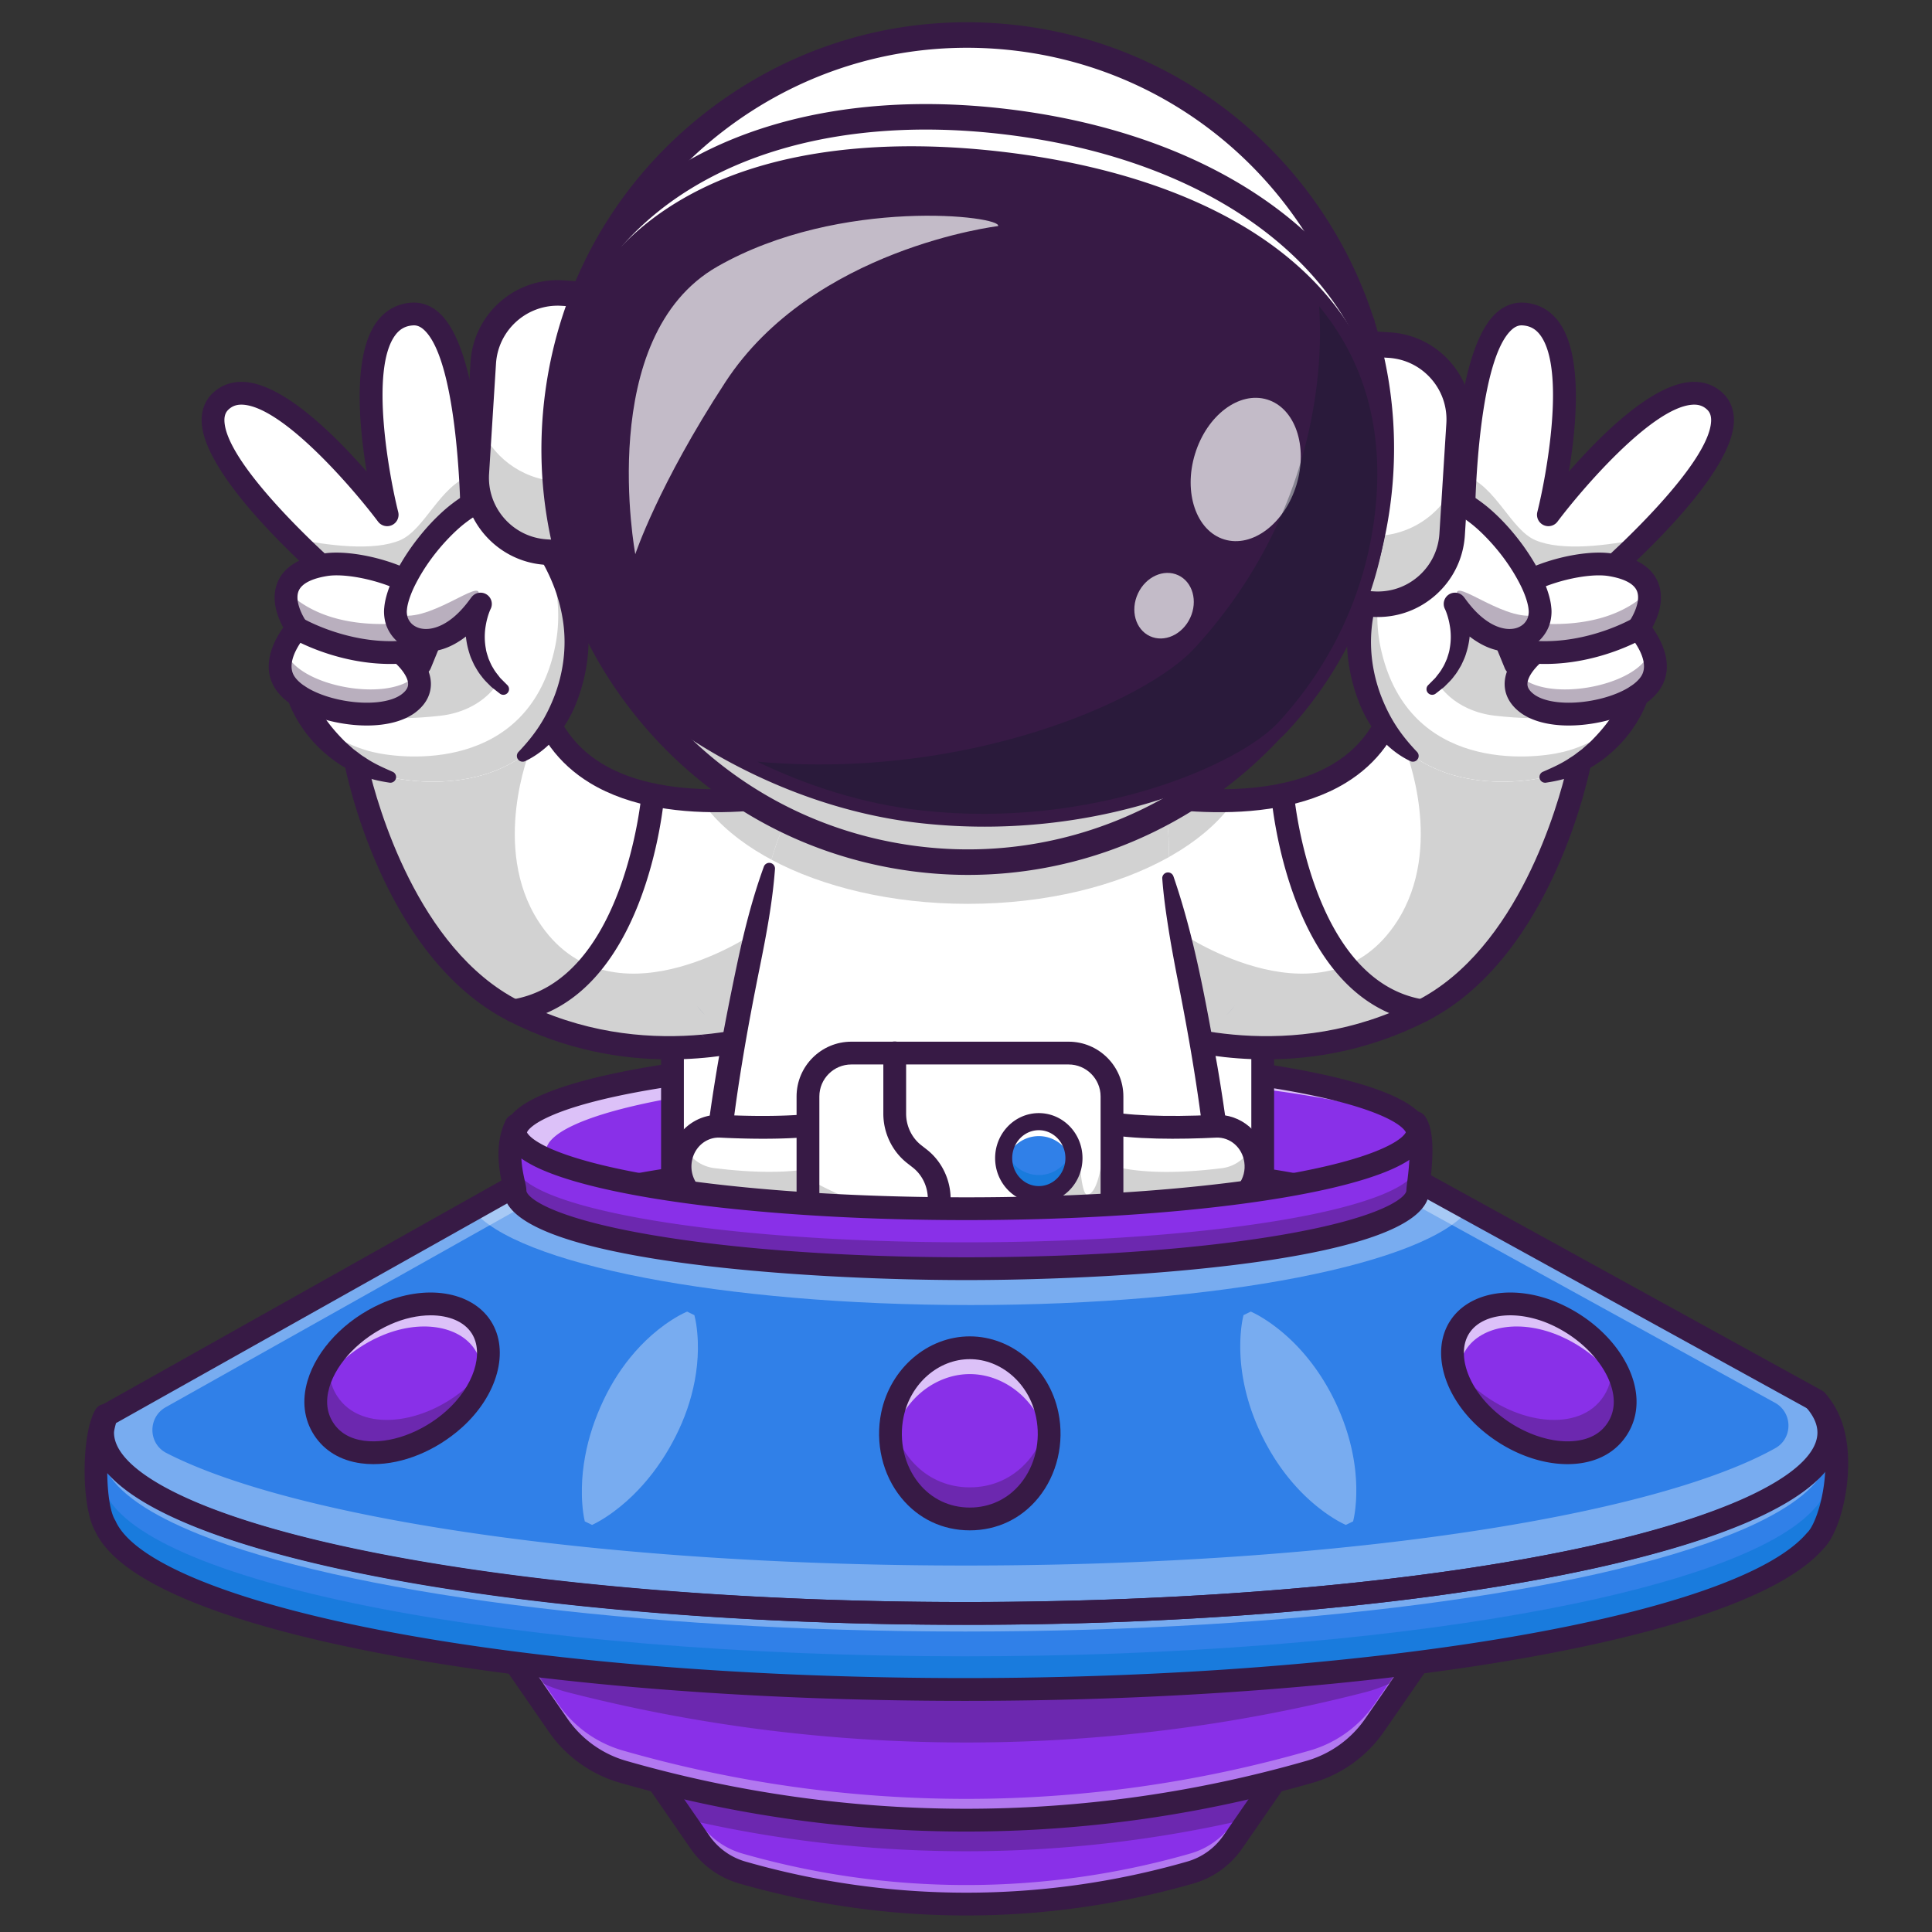 <svg xmlns="http://www.w3.org/2000/svg" viewBox="0 0 1500 1500" xml:space="preserve"><rect x="0" y="0" width="1500" height="1500" fill="#333333" stroke="none"/><path fill="#5B5B5B" d="M1100.767 880.503c0 31.559-139.099 57.521-316.909 60.447-11.054.186-22.247.279-33.579.279-145.926 0-271.046-15.443-323.759-37.434-4.041-1.672-7.663-3.39-10.821-5.178-10.334-5.713-15.884-11.797-15.884-18.113 0-1.37.255-2.694.766-4.041a52.518 52.518 0 0 1 1.811-3.367c.023-.023.046-.07.046-.07 1.718-2.415 4.226-4.76 7.501-7.083 3.205-2.253 7.176-4.482 11.82-6.618 49.625-23.106 177.996-39.547 328.52-39.547h1.927c142.745.139 265.24 15.048 319.184 36.342 9.985 3.971 17.649 8.128 22.618 12.447 2.183 1.881 3.855 3.832 4.969 5.782.023.023.047.07.07.093 1.14 1.997 1.72 4.017 1.72 6.061z"/><path fill="#8930E8" d="M1100.767 880.503c0 14.142-27.889 27.146-74.635 37.457-57.66 12.726-144.068 21.364-242.273 22.99-11.054.186-22.247.279-33.579.279-111.953 0-211.667-9.08-275.829-23.268-19.46-4.296-35.669-9.056-47.93-14.165-4.041-1.672-7.663-3.39-10.821-5.178-10.334-5.713-15.884-11.797-15.884-18.113 0-1.37.255-2.694.766-4.041a52.518 52.518 0 0 1 1.811-3.367c.023-.023.046-.07.046-.07 1.718-2.415 4.226-4.76 7.501-7.083 3.205-2.253 7.176-4.482 11.82-6.618 49.625-23.106 177.996-39.547 328.52-39.547h1.927c142.745.139 265.24 15.048 319.184 36.342 9.985 3.971 17.649 8.128 22.618 12.447 2.183 1.881 3.855 3.832 4.969 5.782.023.023.047.07.07.093 1.139 1.996 1.719 4.016 1.719 6.06z"/><path fill="#FFF" d="M1096.293 870.774a21.827 21.827 0 0 0-1.131-.478c-53.944-21.291-176.437-36.198-319.191-36.323h-1.91c-150.521 0-278.896 16.44-328.517 39.541-4.65 2.137-8.622 4.374-11.84 6.611-3.268 2.338-5.781 4.676-7.491 7.089 0 0-.025.05-.05.075a43.286 43.286 0 0 0-1.81 3.368 11.274 11.274 0 0 0-.754 4.022c0 3.318 1.533 6.586 4.474 9.753-.528-.201-1.056-.427-1.558-.628-4.047-1.684-7.667-3.394-10.809-5.178-10.331-5.731-15.887-11.814-15.887-18.124 0-1.357.251-2.69.754-4.047.553-1.131 1.181-2.237 1.81-3.368l.05-.05c1.734-2.438 4.223-4.776 7.516-7.089 3.192-2.262 7.164-4.5 11.815-6.611 49.621-23.126 177.996-39.566 328.517-39.566h1.936c142.728.151 265.221 15.057 319.165 36.348 10.005 3.972 17.646 8.119 22.623 12.443a27.44 27.44 0 0 1 2.288 2.212z" opacity=".7"/><path fill="#3A3A3A" d="M1026.132 924.015c-57.66 12.726-144.068 21.364-242.273 22.99-11.054.186-22.247.279-33.579.279-111.953 0-211.667-9.08-275.829-23.268 64.162-14.165 163.853-23.268 275.829-23.268h1.927c111.21.115 210.135 9.171 273.925 23.267z"/><path fill="#371A45" d="M750.28 956.128c-109.039 0-210.271-8.557-277.738-23.477a8.845 8.845 0 0 1 .002-17.273c67.579-14.92 168.809-23.48 277.735-23.48h1.928c108.293.114 208.827 8.671 275.833 23.48a8.843 8.843 0 0 1 6.937 8.639 8.84 8.84 0 0 1-6.94 8.634c-59.635 13.162-148.581 21.615-244.032 23.198-10.999.185-22.347.279-33.725.279zM524.02 924.02c62.346 9.267 141.862 14.416 226.26 14.416 11.28 0 22.527-.092 33.431-.275 71.259-1.18 138.719-6.21 192.685-14.168-61.844-9.173-140.608-14.314-224.197-14.401h-1.919c-84.338 0-163.856 5.154-226.26 14.428z"/><path fill="#371A45" d="M750.288 950.079c-143.201 0-271.624-14.96-327.174-38.113-4.495-1.87-8.341-3.712-11.75-5.631-13.513-7.471-20.394-16.172-20.394-25.831 0-2.458.46-4.892 1.366-7.236.093-.24.197-.477.31-.71a54.971 54.971 0 0 1 2.153-4.001c.151-.255.315-.5.491-.737 2.27-3.175 5.482-6.237 9.547-9.103 3.614-2.547 8.064-5.045 13.226-7.427 52.649-24.511 183.064-40.359 332.224-40.359 140.184 0 267.499 14.515 324.35 36.975 11.209 4.437 19.439 9.007 25.162 13.971 2.882 2.503 5.143 5.151 6.732 7.879.057.092.113.183.166.275h.001c1.928 3.339 2.905 6.863 2.905 10.474.002 55.032-235.035 69.574-359.315 69.574zM408.746 879.91a2.137 2.137 0 0 0-.085.594c0 1.531 2.384 5.441 11.321 10.382 2.814 1.583 6.138 3.171 9.934 4.751 53.57 22.327 179.322 36.75 320.373 36.75 93.124 0 180.598-6.269 246.309-17.655 78.193-13.548 95.317-29.301 95.317-34.228 0-.166 0-.65-.459-1.494a11.837 11.837 0 0 1-.174-.292c-.416-.732-1.287-1.929-3.077-3.485-4.126-3.576-10.883-7.239-20.073-10.879-54.942-21.706-179.706-35.731-317.844-35.731-144.523 0-275.043 15.558-324.783 38.714-4.222 1.949-7.738 3.91-10.479 5.839-2.879 2.03-4.421 3.687-5.226 4.768a38.19 38.19 0 0 0-1.054 1.966z"/><path fill="#FFF" d="M980.364 675.319v307.369c0 37.21-30.145 67.355-67.336 67.355h-323.58c-37.19 0-67.335-30.145-67.335-67.355V675.319c0-20.064 8.777-38.085 22.691-50.443 11.891-10.509 27.537-16.892 44.644-16.892h323.58c17.184 0 32.851 6.422 44.76 17.009 13.857 12.338 22.576 30.32 22.576 50.326z"/><path fill="#371A45" d="M903.849 1058.883H598.627c-47.068 0-85.36-38.293-85.36-85.361V684.491c0-47.068 38.292-85.361 85.36-85.361h305.222c47.068 0 85.36 38.293 85.36 85.361v289.031c0 47.068-38.292 85.361-85.36 85.361zM598.627 616.822c-37.313 0-67.67 30.355-67.67 67.669v289.031c0 37.314 30.357 67.669 67.67 67.669h305.222c37.313 0 67.67-30.355 67.67-67.669V684.491c0-37.314-30.357-67.669-67.67-67.669H598.627z"/><path fill="#FFF" d="m669.921 604.646-4.913 19.927-15.522 63.196-3.091 12.593-23.064 93.756s-3.113 1.384-8.81 3.437c-15.568 5.535-50.511 15.891-94.702 15.937-36.027.023-78.234-6.804-121.064-28.715-95.278-48.712-122.84-194.431-122.84-194.431l81.093-35.196 58.906-25.578c12.455 69.377 70.83 89.65 128.491 91.865 10.333.415 20.666.231 30.699-.346 51.225-2.976 94.817-16.445 94.817-16.445z"/><path fill="#D2D2D2" d="m669.921 604.646-4.913 19.927-15.522 63.196c-47.927-14.023-85.614-37.641-105.081-66.333 10.333.415 20.666.231 30.699-.346 51.225-2.975 94.817-16.444 94.817-16.444zM958.362 621.437c-19.49 28.692-57.176 52.31-105.081 66.333l-15.545-63.196-4.913-19.927s43.615 13.469 94.84 16.445c10.033.575 20.366.76 30.699.345z"/><path fill="#D2D2D2" d="M907.597 665.397c-40.062 22.465-95.278 36.349-156.214 36.349-59.044 0-112.714-13.031-152.431-34.273 7.681-27.677 46.289-137.324 177.525-143.09 121.295-5.305 131.628 100.121 131.12 141.014zM614.518 797.54c-28.253 10.073-120.394 35.979-215.767-12.763-95.282-48.706-122.849-194.428-122.849-194.428l81.111-35.203c30.618 15.237 54.537 27.242 54.537 27.242s-30.672 75.497 6.607 133.103c54.754 84.595 165.399 10.2 165.399 10.2l30.962 71.849z"/><path fill="#371A45" d="M519.829 822.512c-37.131 0-80.644-7.137-125.109-29.865-98.01-50.095-126.344-194.539-127.502-200.662l-1.313-6.944 156.738-68.05 1.975 11.003c5.191 28.93 19.514 50.721 42.569 64.768 70.144 42.73 198.828 3.833 200.121 3.438l14.921-4.595-51.344 208.814-3.941 1.766c-2.883 1.289-46.487 20.327-107.115 20.327zM286.114 595.553c6.834 28.918 37.934 141.103 116.657 181.34 97.52 49.85 192.855 18.407 213.047 10.708l41.912-170.443c-37.496 9.42-136.909 28.965-199.717-9.272-24.591-14.972-40.846-37.124-48.426-65.943l-123.473 53.61z"/><path fill="#371A45" d="M398.735 793.616c-4.266 0-8.023-3.094-8.721-7.442-.775-4.825 2.505-9.363 7.329-10.137 87.456-14.06 100.648-158.263 100.77-159.72.413-4.865 4.696-8.503 9.555-8.07a8.841 8.841 0 0 1 8.073 9.549c-.544 6.504-14.481 159.453-115.591 175.706a8.84 8.84 0 0 1-1.415.114z"/><path fill="#FFF" d="M444.296 526.003c-22.213 92.189-115.215 83.598-140.816 77.367-53.393-13.004-71.712-63.322-71.712-63.322l43.065-56.917 19.148-30.8 22.874-6.877c17.973-32.756 56.257-69.906 78.241-56.8-.001.001 68.353 57.885 49.2 137.349z"/><path fill="#D2D2D2" d="M223.837 510.289c0 28.723 37.623 54.782 118.619 45.341 28.53-3.326 52.007-23.284 52.007-52.007s-23.285-52.007-52.007-52.007c-28.723-.001-118.619 29.95-118.619 58.673z"/><path fill="#FFF" d="m366.533 417.105-40.275 98.38-59.679-61.094s-18.223-15.392-39.2-36.394c-35.057-35.083-77.849-85.847-56.06-106.43 36.971-34.952 129.269 88.102 129.269 88.102s-38.256-152.264 19.561-155.856c31.806-1.993 41.848 73.549 44.968 125.519 1.651 27.085 1.416 47.773 1.416 47.773z"/><path fill="#D2D2D2" d="m366.533 417.105-40.275 98.38-59.679-61.094s-18.223-15.392-39.2-36.394c27.112 5.611 62.746 10.174 83.33 1.39 18.931-8.076 30.836-42.163 54.408-50.056 1.651 27.086 1.416 47.774 1.416 47.774z"/><path fill="#371A45" d="M326.258 524.338a8.841 8.841 0 0 1-6.326-2.666l-59.393-60.786c-11.971-10.147-102.719-88.529-103.978-133.738-.246-8.799 2.753-16.407 8.671-22.003 6.787-6.418 15.602-9.363 25.486-8.525 30.391 2.587 69.412 41.395 93.974 69.548-6.101-36.515-10.908-90.661 7.778-116.218 6.656-9.106 16.037-14.282 27.126-14.972 8.023-.482 15.652 2.461 22.063 8.554 34.306 32.608 33.876 159.339 33.716 173.681a8.88 8.88 0 0 1-.659 3.252l-40.272 98.377a8.837 8.837 0 0 1-6.493 5.329 8.6 8.6 0 0 1-1.693.167zM187.369 314.167c-4.034 0-7.24 1.239-9.984 3.833-1.415 1.338-3.278 3.69-3.141 8.653.889 32.012 71.072 98.194 98.04 120.996.214.181.42.371.616.574l50.274 51.455 34.527-84.342c.263-38.128-4.238-136.181-28.229-158.981-3.776-3.588-6.816-3.851-8.78-3.72-5.911.366-10.34 2.829-13.938 7.751-19.546 26.727-4.883 108.055 2.416 137.136a8.846 8.846 0 0 1-15.653 7.464c-18.258-24.325-72.584-88.045-104.302-90.738a21.754 21.754 0 0 0-1.846-.081zM366.53 417.114h.025-.025z"/><path fill="#FFF" d="M220.847 529.404c14.16 23.022 74.284 33.772 96.598 16.467 18.984-14.736.026-33.51-5.375-38.282-.839-.761-1.364-1.154-1.364-1.154s23.101-7.08 27.139-26.535c.262-1.259.446-2.57.524-3.959 1.416-22.445-58.525-41.822-85.742-37.443-20.347 3.278-28.109 11.563-30.023 20.426-2.045 9.439 2.543 19.534 5.611 24.936 1.416 2.465 2.491 3.933 2.491 3.933s-21.212 23.177-9.859 41.611z"/><path fill="#371A45" d="M228.216 483.858c16.073 8.233 48.298 22.235 83.854 23.73-.839-.761-1.364-1.154-1.364-1.154s23.101-7.08 27.139-26.535c-21.318 4.667-80.21 13.556-115.24-20.977-2.046 9.44 2.543 19.535 5.611 24.936zM220.847 529.404c14.16 23.022 74.284 33.772 96.598 16.467 9.335-7.237 9.492-15.444 6.608-22.497a28.6 28.6 0 0 1-3.644 3.356c-22.288 17.306-82.412 6.555-96.571-16.44-1.469-2.386-2.412-4.851-2.885-7.342-3.541 7.891-5.48 17.698-.106 26.456z" opacity=".35"/><path fill="#371A45" d="M284.782 563.284c-6.708 0-13.82-.65-21.146-1.981-23.647-4.293-42.458-14.482-50.324-27.254-10.987-17.841-.045-37.561 6.614-46.855-4.261-7.751-9.899-21.793-4.45-35.059 4.851-11.814 16.876-19.345 35.739-22.379 22.349-3.589 65.425 6.667 85.392 24.808 9.358 8.503 10.917 16.629 10.579 21.951-1.066 16.686-12.249 26.915-21.491 32.571 4.502 5.686 8.871 13.431 8.852 22.062-.012 5.78-2.05 14.24-11.692 21.716-8.806 6.829-22.324 10.42-38.073 10.42zm-30.758-116.062c-8.486 1.365-19.222 4.486-22.171 11.601-3.319 8.008 3.401 20.153 6.016 23.776 2.456 3.401 2.202 8.085-.632 11.176-.151.168-16.431 18.706-8.861 31 5.116 8.307 20.198 15.813 38.421 19.122 19.079 3.462 36.823 1.494 45.218-5.01 4.333-3.361 4.839-6.047 4.842-7.775.014-6.514-7.81-14.745-11.6-17.71a8.844 8.844 0 0 1 2.86-15.425c.169-.054 20.394-6.616 21.413-22.589.129-2.013-1.627-4.83-4.819-7.728-15.322-13.922-52.815-23.324-70.687-20.438z"/><path fill="#371A45" d="M303.162 515.499c-42.396 0-75.472-19.214-76.942-20.082a8.844 8.844 0 0 1-3.122-12.113 8.847 8.847 0 0 1 12.106-3.126c.586.341 34.495 19.792 74.984 17.428 4.845-.336 9.061 3.435 9.348 8.31.286 4.877-3.435 9.064-8.312 9.348-2.718.161-5.411.235-8.062.235z"/><path fill="#FFF" d="M395.09 388.664c-29.183-17.401-87.023 53.677-88.086 85.576-.812 24.351 32.72 33.349 61.111 1.305 31.178-35.19 72.803-59.554 26.975-86.881z"/><path fill="#FFF" d="M231.764 540.061s18.33 50.302 71.704 63.304c25.608 6.238 118.613 14.831 140.832-77.368 19.148-79.457-49.209-137.333-49.209-137.333-29.183-17.401-87.023 53.677-88.086 85.576-.812 24.351 35.378 38.159 65.691-4.689 0 0-15.97 38.92 18.126 65.475l-80.339 46.276-60.754-11.859-17.965-29.382z"/><path fill="#FFF" d="m374.947 516.372 1.6-.918a52.792 52.792 0 0 1-3.356-2.832 52.677 52.677 0 0 0 1.756 3.75z"/><path fill="#371A45" d="M371.434 462.331c4.274-15.732-40.914 24.32-64.425 14.028 1.127 19.771 27.165 31.255 53.15 7.578 1.547-12.665 11.275-21.606 11.275-21.606z" opacity=".35"/><path fill="#D2D2D2" d="m259.969 571.435-10.253-1.993c11.328 13.477 28.686 27.82 53.753 33.93 25.618 6.241 118.623 14.815 140.832-77.378 13.031-54.067-14.474-98.171-33.38-120.799 15.392 24.543 29.053 59.993 19.115 101.239-22.209 92.192-115.214 83.618-140.832 77.378-11.248-2.753-20.949-7.132-29.235-12.377z"/><path fill="#FFF" d="M231.782 540.102c.183.498 1.652 4.353 4.72 9.99l1.573.315-6.293-10.305zM235.452 549.882a90.42 90.42 0 0 0 2.622 3.015c-.551-.97-1.075-1.914-1.573-2.806l-1.049-.209z"/><path fill="#371A45" d="M402.619 583.726c6.336-6.658 11.911-13.46 16.601-20.814 4.697-7.339 8.465-15.188 11.583-23.384 6.156-16.58 8.688-34.34 7.006-51.717-.833-8.704-2.714-17.313-5.37-25.722-2.715-8.398-6.337-16.549-10.608-24.387-4.298-7.825-9.288-15.33-14.836-22.406a169.378 169.378 0 0 0-8.662-10.323c-1.515-1.649-3.045-3.286-4.614-4.853-1.518-1.535-3.253-3.195-4.609-4.392l1.24.886c-2.033-1.193-4.447-1.648-7.613-1.274-3.129.375-6.702 1.637-10.219 3.405-3.537 1.749-7.045 4.081-10.421 6.646-3.396 2.547-6.666 5.413-9.81 8.446-12.521 12.149-23.511 26.847-30.963 42.355-1.804 3.868-3.337 7.809-4.345 11.604-.503 1.888-.881 3.762-1.013 5.432-.245 1.778-.085 3.048.143 4.478.477 2.769 1.944 5.119 3.969 6.984 2.104 1.791 4.844 3.079 7.991 3.468 6.295.914 13.69-1.521 20.137-5.996 6.544-4.423 12.269-10.75 17.252-17.699l.015-.02.747-.95a8.75 8.75 0 0 1 14.656 9.416c-.355.689-.918 2.097-1.321 3.257a47.221 47.221 0 0 0-1.17 3.777c-.721 2.565-1.196 5.199-1.583 7.853-.687 5.311-.565 10.697.43 15.925.363 2.663 1.306 5.158 2.101 7.728 1.098 2.437 2.05 4.993 3.581 7.261 1.261 2.437 3.068 4.533 4.766 6.742.786 1.16 1.891 2.054 2.859 3.075l2.997 3.009.394.396a4.404 4.404 0 0 1-5.829 6.582l-3.847-3c-1.26-1.036-2.641-1.94-3.751-3.17-2.328-2.335-4.767-4.61-6.699-7.37-2.186-2.569-3.804-5.539-5.534-8.474-1.426-3.061-2.973-6.153-3.879-9.443-2.091-6.506-3.08-13.367-3.041-20.176.063-3.402.265-6.809.773-10.194.236-1.693.535-3.389.913-5.086.398-1.767.746-3.26 1.473-5.407l15.402 8.465-.017.024c-5.88 8.177-12.786 16.002-21.732 22.099-4.461 3.024-9.394 5.65-14.894 7.316-5.482 1.641-11.495 2.47-17.638 1.581-6.11-.784-12.285-3.391-17.242-7.709-4.908-4.347-8.497-10.44-9.649-16.893-.597-3.148-.759-6.595-.394-9.452.255-2.978.83-5.698 1.518-8.316 1.388-5.228 3.303-9.999 5.402-14.603 4.272-9.15 9.481-17.521 15.22-25.491 5.813-7.912 12.144-15.427 19.281-22.335 3.555-3.464 7.297-6.787 11.348-9.868 4.043-3.083 8.289-6.028 13.094-8.482 4.785-2.444 10.061-4.564 16.2-5.407 1.494-.271 3.115-.307 4.738-.311 1.588-.093 3.297.198 4.959.411 1.664.173 3.342.823 4.991 1.289 1.625.588 3.175 1.428 4.728 2.203.338.169.645.374.92.608l.321.279c2.22 1.914 3.909 3.533 5.751 5.339 1.802 1.764 3.529 3.571 5.238 5.394a187.804 187.804 0 0 1 9.729 11.349 184.071 184.071 0 0 1 16.573 24.92c4.816 8.789 8.949 18.022 12.086 27.659a133.245 133.245 0 0 1 6.041 29.86c1.837 20.406-1.697 41.058-9.13 59.833-1.851 4.742-4.144 9.342-6.698 13.787-2.649 4.4-5.623 8.623-8.956 12.539-6.667 7.825-14.868 14.364-23.99 18.675a4.489 4.489 0 0 1-5.177-7.145l.087-.086zM240.074 537.033c.654 1.258 1.568 3.103 2.451 4.688.861 1.663 1.833 3.29 2.776 4.935.924 1.653 2.005 3.23 2.963 4.868l3.161 4.755c4.293 6.298 9.193 12.144 14.525 17.567 2.593 2.816 5.587 5.145 8.41 7.749l4.585 3.438c1.481 1.244 3.117 2.235 4.743 3.263 6.375 4.397 13.495 7.563 20.826 10.77l.346.151a4.432 4.432 0 0 1-2.44 8.443c-8.545-1.293-17.283-3.236-25.322-7.038-4.171-1.613-7.929-3.997-11.848-6.167-3.679-2.494-7.466-4.936-10.823-7.881-6.931-5.65-13.099-12.228-18.334-19.447l-3.736-5.549c-1.14-1.922-2.303-3.822-3.359-5.797a92.646 92.646 0 0 1-2.978-6.047 67.058 67.058 0 0 1-2.568-6.646 8.828 8.828 0 0 1 16.216-6.837l.406.782z"/><path fill="#FFF" d="m832.829 604.652 4.91 19.93 18.63 75.785 23.053 93.748s3.105 1.39 8.81 3.43c15.561 5.542 50.512 15.904 94.705 15.941 36.033.018 78.223-6.806 121.062-28.704 95.283-48.706 122.849-194.428 122.849-194.428l-81.111-35.203-58.906-25.581c-14.677 81.833-93.242 95.355-159.171 91.528-51.233-2.979-94.831-16.446-94.831-16.446z"/><path fill="#D2D2D2" d="M958.362 621.437c-19.49 28.692-57.176 52.31-105.081 66.333l-15.545-63.196-4.913-19.927s43.615 13.469 94.84 16.445c10.033.575 20.366.76 30.699.345zM888.237 797.54c28.253 10.073 120.394 35.979 215.767-12.763 95.282-48.706 122.849-194.428 122.849-194.428l-81.111-35.203c-30.618 15.237-54.537 27.242-54.537 27.242s30.672 75.497-6.607 133.103c-54.754 84.595-165.399 10.2-165.399 10.2l-30.962 71.849z"/><path fill="#371A45" d="M982.926 822.512c-60.638.003-104.234-19.038-107.116-20.329l-3.941-1.766-51.346-208.816 14.924 4.597c1.292.398 129.976 39.297 200.121-3.438 23.057-14.047 37.38-35.838 42.571-64.768l1.975-11.003 156.738 68.05-1.313 6.944c-1.157 6.123-29.492 150.567-127.503 200.662-44.459 22.725-87.982 29.864-125.11 29.867zm-95.991-34.91c20.171 7.694 115.516 39.147 213.047-10.708 78.839-40.294 109.854-152.432 116.663-181.34l-123.479-53.609c-7.58 28.819-23.833 50.971-48.424 65.943-62.806 38.237-162.219 18.697-199.719 9.272l41.912 170.442z"/><path fill="#371A45" d="M1104.02 793.616a8.84 8.84 0 0 1-1.415-.114c-101.11-16.253-115.049-169.202-115.593-175.706a8.841 8.841 0 0 1 8.073-9.549c4.842-.438 9.142 3.205 9.555 8.07.122 1.457 13.315 145.661 100.771 159.72 4.824.774 8.104 5.312 7.329 10.137-.697 4.348-4.454 7.442-8.72 7.442z"/><path fill="#FFF" d="M1058.458 526.003c22.213 92.189 115.215 83.598 140.816 77.367 53.393-13.004 71.712-63.322 71.712-63.322l-43.065-56.917-19.148-30.8-22.874-6.877c-17.973-32.756-56.257-69.906-78.241-56.8.001.001-68.352 57.885-49.2 137.349z"/><path fill="#D2D2D2" d="M1278.918 510.289c0 28.723-37.624 54.782-118.619 45.341-28.53-3.326-52.007-23.284-52.007-52.007s23.285-52.007 52.007-52.007 118.619 29.95 118.619 58.673z"/><path fill="#FFF" d="m1136.222 417.105 40.275 98.38 59.679-61.094s18.223-15.392 39.2-36.394c35.057-35.083 77.849-85.847 56.06-106.43-36.971-34.952-129.269 88.102-129.269 88.102s38.256-152.264-19.561-155.856c-31.805-1.993-41.848 73.549-44.968 125.519-1.652 27.085-1.416 47.773-1.416 47.773z"/><path fill="#D2D2D2" d="m1136.222 417.105 40.275 98.38 59.679-61.094s18.223-15.392 39.2-36.394c-27.113 5.611-62.746 10.174-83.33 1.39-18.931-8.076-30.836-42.163-54.408-50.056-1.652 27.086-1.416 47.774-1.416 47.774z"/><path fill="#371A45" d="M1176.496 524.338a8.682 8.682 0 0 1-1.693-.166 8.841 8.841 0 0 1-6.493-5.329l-40.271-98.377a8.86 8.86 0 0 1-.659-3.252c-.161-14.342-.59-141.073 33.716-173.681 6.413-6.094 14.051-9.019 22.062-8.554 11.089.69 20.47 5.866 27.126 14.97 18.685 25.559 13.879 79.705 7.778 116.221 24.56-28.154 63.583-66.962 93.974-69.548 9.891-.841 18.699 2.107 25.485 8.525 5.918 5.594 8.917 13.204 8.672 22.003-1.259 45.206-91.998 123.583-103.979 133.735l-59.393 60.789a8.842 8.842 0 0 1-6.325 2.664zm-31.442-109.002 34.526 84.342 50.274-51.455a8.14 8.14 0 0 1 .616-.574c26.968-22.802 97.152-88.984 98.04-120.996.138-4.964-1.726-7.315-3.141-8.653-3.151-2.978-6.904-4.175-11.83-3.752-31.716 2.693-86.043 66.413-104.3 90.738a8.846 8.846 0 0 1-15.653-7.464c7.299-29.081 21.962-110.409 2.416-137.136-3.6-4.921-8.028-7.385-13.938-7.751-1.972-.131-5.003.131-8.78 3.72-23.992 22.8-28.493 120.853-28.23 158.981z"/><path fill="#FFF" d="M1281.907 529.404c-14.16 23.022-74.284 33.772-96.598 16.467-18.984-14.736-.026-33.51 5.375-38.282.839-.761 1.364-1.154 1.364-1.154s-23.101-7.08-27.139-26.535a26.811 26.811 0 0 1-.524-3.959c-1.416-22.445 58.525-41.822 85.742-37.443 20.347 3.278 28.109 11.563 30.023 20.426 2.045 9.439-2.543 19.534-5.611 24.936-1.416 2.465-2.491 3.933-2.491 3.933s21.212 23.177 9.859 41.611z"/><path fill="#371A45" d="M1274.539 483.858c-16.073 8.233-48.298 22.235-83.854 23.73.839-.761 1.364-1.154 1.364-1.154s-23.101-7.08-27.139-26.535c21.318 4.667 80.21 13.556 115.24-20.977 2.045 9.44-2.543 19.535-5.611 24.936zM1281.907 529.404c-14.16 23.022-74.284 33.772-96.598 16.467-9.335-7.237-9.492-15.444-6.608-22.497a28.6 28.6 0 0 0 3.644 3.356c22.288 17.306 82.412 6.555 96.571-16.44 1.469-2.386 2.412-4.851 2.885-7.342 3.541 7.891 5.481 17.698.106 26.456z" opacity=".35"/><path fill="#371A45" d="M1217.973 563.284c-15.75 0-29.268-3.591-38.073-10.419-9.643-7.476-11.68-15.937-11.693-21.716-.017-8.631 4.35-16.377 8.854-22.062-9.242-5.656-20.427-15.885-21.492-32.571-.339-5.322 1.22-13.449 10.579-21.951 19.968-18.14 63.039-28.401 85.392-24.808 18.864 3.034 30.888 10.565 35.74 22.379 5.447 13.266-.189 27.308-4.45 35.059 6.659 9.294 17.601 29.014 6.614 46.855-7.865 12.771-26.677 22.96-50.323 27.254-7.326 1.33-14.439 1.98-21.148 1.98zm23.42-116.582c-19.351 0-49.897 8.735-63.351 20.957-3.192 2.898-4.947 5.715-4.819 7.728 1.019 15.974 21.245 22.535 21.449 22.599a8.879 8.879 0 0 1 6.062 6.865 8.844 8.844 0 0 1-3.236 8.55c-3.006 2.382-11.636 10.785-11.6 17.735.009 1.721.519 4.397 4.842 7.751 8.392 6.507 26.144 8.475 45.219 5.01 18.223-3.309 33.304-10.815 38.42-19.122 7.57-12.294-8.71-30.832-8.877-31.018-2.819-3.111-3.08-7.795-.6-11.183 2.599-3.598 9.319-15.744 5.999-23.752-2.949-7.115-13.685-10.236-22.171-11.601-2.179-.35-4.651-.519-7.337-.519z"/><path fill="#371A45" d="M1199.592 515.499c-2.652 0-5.341-.074-8.061-.235-4.877-.284-8.598-4.471-8.312-9.348.286-4.877 4.495-8.656 9.348-8.31 40.857 2.369 74.641-17.228 74.978-17.423 4.207-2.485 9.63-1.083 12.112 3.121a8.844 8.844 0 0 1-3.122 12.113c-1.47.869-34.551 20.082-76.943 20.082z"/><path fill="#FFF" d="M1107.664 388.664c29.183-17.401 87.023 53.677 88.087 85.576.812 24.351-32.72 33.349-61.111 1.305-31.179-35.19-72.804-59.554-26.976-86.881z"/><path fill="#FFF" d="M1270.991 540.061s-18.33 50.302-71.704 63.304c-25.608 6.238-118.613 14.831-140.832-77.368-19.148-79.457 49.209-137.333 49.209-137.333 29.183-17.401 87.023 53.677 88.087 85.576.812 24.351-35.378 38.159-65.691-4.689 0 0 15.97 38.92-18.126 65.475l80.339 46.276 60.754-11.859 17.964-29.382z"/><path fill="#FFF" d="m1127.808 516.372-1.6-.918a52.792 52.792 0 0 0 3.356-2.832 53.12 53.12 0 0 1-1.756 3.75z"/><path fill="#371A45" d="M1131.321 462.331c-4.274-15.732 40.914 24.32 64.425 14.028-1.127 19.771-27.165 31.255-53.15 7.578-1.547-12.665-11.275-21.606-11.275-21.606z" opacity=".35"/><path fill="#D2D2D2" d="m1242.785 571.435 10.253-1.993c-11.328 13.477-28.686 27.82-53.753 33.93-25.618 6.241-118.623 14.815-140.832-77.378-13.031-54.067 14.474-98.171 33.38-120.799-15.392 24.543-29.053 59.993-19.115 101.239 22.209 92.192 115.214 83.618 140.832 77.378 11.248-2.753 20.95-7.132 29.235-12.377z"/><path fill="#FFF" d="M1270.973 540.102c-.183.498-1.652 4.353-4.72 9.99l-1.573.315 6.293-10.305z"/><path fill="#FFF" d="M1267.302 549.882a90.42 90.42 0 0 1-2.622 3.015c.551-.97 1.075-1.914 1.573-2.806l1.049-.209z"/><path fill="#371A45" d="M1095.039 590.955c-9.121-4.311-17.322-10.85-23.99-18.675-3.333-3.915-6.306-8.139-8.956-12.539-2.555-4.444-4.847-9.044-6.698-13.787-7.433-18.775-10.967-39.426-9.13-59.833a133.256 133.256 0 0 1 6.041-29.86c3.137-9.637 7.27-18.869 12.087-27.659a184.065 184.065 0 0 1 16.572-24.92 188.215 188.215 0 0 1 9.729-11.349c1.709-1.824 3.436-3.63 5.238-5.394 1.841-1.806 3.531-3.425 5.751-5.339l.304-.262a4.76 4.76 0 0 1 .937-.624c1.552-.775 3.103-1.615 4.728-2.203 1.65-.466 3.328-1.116 4.991-1.289 1.662-.213 3.37-.504 4.958-.411 1.623.004 3.245.041 4.739.311 6.139.843 11.415 2.963 16.2 5.407 4.806 2.455 9.052 5.399 13.094 8.482 4.052 3.081 7.793 6.404 11.348 9.868 7.137 6.908 13.468 14.423 19.281 22.335 5.74 7.97 10.949 16.342 15.22 25.491 2.099 4.605 4.014 9.375 5.402 14.603.688 2.618 1.263 5.338 1.518 8.316.365 2.858.203 6.304-.394 9.452-1.152 6.453-4.74 12.545-9.648 16.893-4.957 4.318-11.133 6.925-17.242 7.709-6.143.889-12.156.061-17.638-1.581-5.5-1.667-10.432-4.293-14.894-7.316-8.946-6.097-15.852-13.922-21.732-22.099l-.017-.024 15.402-8.465c.726 2.148 1.075 3.64 1.473 5.407a63.5 63.5 0 0 1 .913 5.086c.509 3.385.71 6.792.773 10.194.04 6.81-.95 13.67-3.041 20.176-.906 3.29-2.453 6.382-3.879 9.443-1.729 2.935-3.348 5.905-5.533 8.474-1.932 2.76-4.371 5.035-6.699 7.37-1.11 1.23-2.491 2.134-3.751 3.17l-3.847 3a4.405 4.405 0 0 1-5.83-6.582l.395-.396 2.998-3.009c.968-1.021 2.072-1.915 2.858-3.075 1.697-2.209 3.505-4.305 4.766-6.742 1.531-2.268 2.483-4.823 3.581-7.261.795-2.571 1.738-5.066 2.101-7.728.995-5.228 1.117-10.615.43-15.925-.388-2.653-.863-5.288-1.583-7.853a47.221 47.221 0 0 0-1.17-3.777c-.403-1.16-.966-2.568-1.321-3.257a8.75 8.75 0 0 1 14.654-9.418l.749.954.016.02c4.983 6.949 10.708 13.276 17.252 17.699 6.447 4.476 13.843 6.91 20.137 5.996 3.146-.388 5.887-1.677 7.99-3.468 2.026-1.865 3.492-4.215 3.969-6.984.228-1.43.388-2.7.143-4.478-.131-1.671-.509-3.544-1.013-5.432-1.008-3.796-2.541-7.736-4.345-11.604-7.453-15.508-18.442-30.206-30.963-42.355-3.144-3.033-6.414-5.899-9.81-8.446-3.376-2.565-6.884-4.897-10.421-6.646-3.517-1.769-7.09-3.03-10.219-3.405-3.165-.374-5.58.081-7.613 1.274l1.24-.886c-1.355 1.197-3.09 2.857-4.609 4.392-1.569 1.566-3.099 3.204-4.614 4.853a169.074 169.074 0 0 0-8.662 10.323c-5.548 7.076-10.537 14.581-14.835 22.406-4.271 7.838-7.894 15.99-10.608 24.387-2.656 8.409-4.537 17.018-5.37 25.722-1.682 17.378.85 35.137 7.006 51.717 3.118 8.196 6.886 16.045 11.583 23.384 4.691 7.355 10.265 14.156 16.601 20.814l.073.077a4.488 4.488 0 0 1-.157 6.346c-1.376 1.312-3.382 1.569-5.009.805zM1279.301 543.09a66.811 66.811 0 0 1-2.568 6.646 92.389 92.389 0 0 1-2.978 6.047c-1.056 1.975-2.219 3.876-3.359 5.797l-3.736 5.549c-5.235 7.219-11.403 13.797-18.334 19.447-3.357 2.945-7.144 5.387-10.823 7.881-3.919 2.17-7.677 4.554-11.848 6.167-8.039 3.802-16.777 5.745-25.322 7.038a4.432 4.432 0 0 1-2.444-8.442l.35-.152c7.331-3.207 14.451-6.373 20.826-10.77 1.626-1.029 3.261-2.019 4.743-3.263l4.585-3.438c2.824-2.604 5.817-4.934 8.41-7.749 5.331-5.423 10.232-11.269 14.524-17.567l3.161-4.755c.958-1.638 2.04-3.215 2.963-4.868.943-1.645 1.915-3.272 2.776-4.935.883-1.586 1.798-3.43 2.451-4.688l.404-.778a8.828 8.828 0 0 1 11.904-3.763c3.901 2.023 5.652 6.554 4.315 10.596z"/><g><path fill="#371A45" d="M684.883 1301.882a8.811 8.811 0 0 1-4.696-1.355c-37.783-23.734-93.429-13.219-93.988-13.115-4.795.957-9.439-2.186-10.38-6.974-.94-4.79 2.174-9.437 6.963-10.382 2.551-.502 63.013-12.019 106.814 15.489 4.136 2.599 5.384 8.06 2.785 12.195a8.833 8.833 0 0 1-7.498 4.142z"/></g><g><path fill="#FFF" d="M906.711 681.266c22.016 104.863 56.067 247.188 41.065 388.19-9.621 90.426-29.773 209.281-29.773 209.281s59.931 19.751 55.641 62.296c-.107 1.151 2.537 45.62-116.146 41.172-50.313-1.886-84.529-11.519-96.773-37.989-10.971-23.72-9.398-129.208-9.398-129.208v-149.235h-.156v149.235s1.573 105.488-9.398 129.208c-12.244 26.47-40.867 36.103-91.18 37.989-118.684 4.449-121.632-40.021-121.739-41.172-4.29-42.545 55.641-62.296 55.641-62.296s-20.152-118.855-29.773-209.281c-15.363-144.39 20.146-290.65 42.65-395.666 0 0 28.813-142.803 179.105-149.397s130.234 156.873 130.234 156.873z"/></g><g><path fill="#D2D2D2" d="M907.597 665.397c-40.062 22.465-95.278 36.349-156.214 36.349-59.044 0-112.714-13.031-152.431-34.273 7.681-27.677 46.289-137.324 177.525-143.09 121.295-5.305 131.628 100.121 131.12 141.014z"/></g><g><path fill="#371A45" d="M911.039 680.357c16.47 47.842 25.177 97.6 34.132 147.385 8.49 49.862 14.572 100.364 15.977 151.269.32 12.723.223 25.465-.062 38.205-.399 12.741-1.048 25.483-2.103 38.207-1.102 12.772-2.524 25.321-4.016 37.853a2572.676 2572.676 0 0 1-4.754 37.559c-3.295 25.008-7.155 49.915-11.028 74.81-3.894 24.902-7.998 49.723-12.461 74.57l-5.952-9.879.009.003c3.605 1.245 6.549 2.479 9.714 3.888a141.649 141.649 0 0 1 9.144 4.508c5.99 3.238 11.801 6.928 17.288 11.262 5.471 4.342 10.639 9.345 15.012 15.28 4.35 5.922 7.853 12.888 9.551 20.47a50.914 50.914 0 0 1 1.214 11.523c-.038.955-.038 1.934-.119 2.87l-.111 1.411-.023.308.027-.315c.006-.169.003-.144.001-.029l-.033.888a29.278 29.278 0 0 1-1.168 6.691c-2.469 8.382-7.769 14.887-13.537 19.769-5.842 4.875-12.249 8.368-18.722 11.038-6.483 2.682-13.064 4.658-19.647 6.127-13.174 3.004-26.354 4.307-39.444 4.955-13.104.614-26.087.379-39.074-.226-13.001-.706-26.092-1.904-39.235-4.574-13.066-2.717-26.5-6.683-38.69-14.882-6.055-4.062-11.622-9.388-15.888-15.694-1.074-1.571-2.03-3.214-2.949-4.876l-1.268-2.543c-.412-.892-.798-1.901-1.183-2.851-1.335-3.719-2.209-7.166-2.883-10.526-2.67-13.417-3.624-26.244-4.515-39.176-1.595-25.789-1.941-51.375-1.799-77.047l.038-152.814 8.845 8.845h-.156l8.845-8.845.036 152.585c.148 25.635-.198 51.182-1.775 76.931-.874 12.908-1.841 25.725-4.447 39.099-.682 3.36-1.517 6.788-2.776 10.449l-1.166 2.884-1.214 2.504c-.849 1.636-1.742 3.259-2.746 4.828-3.947 6.312-9.203 11.934-15.153 16.295-12.018 8.762-25.674 12.849-38.766 15.464-13.197 2.568-26.277 3.583-39.25 4.153-12.958.491-25.963.554-39.043-.215-13.071-.749-26.225-2.339-39.323-5.505-13.016-3.291-26.295-7.917-38.019-17.134-5.762-4.656-11.131-10.576-14.338-18.457-.792-1.993-1.436-4.038-1.835-6.536l-.127-.999-.062-.723-.109-1.409c-.068-.941-.08-1.913-.109-2.869-.014-3.847.381-7.734 1.247-11.503 1.71-7.569 5.229-14.508 9.576-20.415 4.373-5.919 9.538-10.907 15.002-15.239 5.48-4.325 11.284-8.006 17.266-11.238a142.003 142.003 0 0 1 9.131-4.5c3.161-1.406 6.099-2.638 9.703-3.882l.009-.003-5.952 9.879c-4.516-25.163-8.67-50.301-12.606-75.521-3.92-25.213-7.807-50.44-11.146-75.767a2728.406 2728.406 0 0 1-4.787-38.043l-2.163-19.076c-.619-6.407-1.337-12.858-1.787-19.297-2.062-25.773-2.548-51.609-1.934-77.374 1.594-51.536 7.896-102.656 16.635-153.127 4.361-25.246 9.373-50.338 14.668-75.324 5.355-24.977 11.609-49.697 20.393-73.823a4.463 4.463 0 0 1 8.649 1.854c-1.915 25.672-6.668 50.683-11.669 75.577-5.036 24.887-9.772 49.798-13.852 74.783-8.185 49.949-13.875 100.25-14.996 150.581-.634 25.151-.194 50.305 1.773 75.313.428 6.264 1.115 12.474 1.709 18.741l2.114 18.885c1.478 12.59 3.041 25.18 4.698 37.766 3.329 25.168 6.688 50.359 10.37 75.51l5.62 37.716 5.753 37.671 1.156 7.564-7.108 2.315-.003.001c-2.409.831-5.357 2.032-8.001 3.222a124.858 124.858 0 0 0-7.983 3.933c-5.208 2.812-10.18 5.983-14.688 9.543-9.012 7.08-16.138 15.956-18.302 25.711-.56 2.431-.806 4.914-.805 7.426.027.633.025 1.252.074 1.897l.077.969.037.465.025.184c.102.644.38 1.664.775 2.619 1.583 3.964 4.876 7.943 8.989 11.216 8.342 6.637 19.596 10.885 31.139 13.737 11.646 2.819 23.849 4.332 36.17 5.03 12.322.726 24.79.671 37.254.199 12.43-.539 24.795-1.535 36.587-3.838 11.743-2.298 23.028-5.978 31.657-12.333a41.764 41.764 0 0 0 10.686-11.48c.715-1.108 1.351-2.277 1.97-3.461l.868-1.787.619-1.54c.801-2.359 1.512-5.112 2.087-7.987 2.281-11.612 3.303-24.234 4.128-36.694 1.538-25.047 1.889-50.415 1.74-75.66l-.037-152.737-.002-8.845h17.851l-.003 8.845-.038 152.961c-.143 25.283.208 50.69 1.763 75.77.838 12.471 1.855 25.126 4.183 36.714.565 2.887 1.315 5.619 2.122 7.896.226.519.387 1.009.64 1.563l.863 1.733c.63 1.122 1.269 2.237 1.997 3.295 2.887 4.242 6.65 7.93 11.17 10.963 9.018 6.134 20.49 9.777 32.275 12.179 11.84 2.413 24.199 3.573 36.628 4.242 24.887 1.147 50.155.894 73.642-4.305 5.85-1.298 11.512-3.026 16.803-5.215 5.3-2.169 10.163-4.926 14.113-8.227 3.919-3.288 6.823-7.242 7.953-11.165.292-.962.454-1.936.495-2.697l.077-1.533.075-.971c.062-.651.048-1.268.082-1.903a33.113 33.113 0 0 0-.783-7.44c-2.143-9.774-9.263-18.67-18.284-25.766-4.513-3.567-9.491-6.745-14.706-9.562a125.195 125.195 0 0 0-7.993-3.94c-2.649-1.191-5.598-2.394-8.015-3.228l-5.952-9.88 5.679-37.198 5.552-37.241c3.642-24.834 6.951-49.71 10.268-74.559a2542.385 2542.385 0 0 0 4.666-37.291c1.464-12.44 2.852-24.884 3.893-37.167 1.006-12.341 1.619-24.72 1.991-37.114.268-12.399.314-24.81.03-37.228-.907-49.691-6.399-99.37-14.331-148.714-3.953-24.683-8.563-49.294-13.435-73.891-2.345-12.318-4.671-24.653-6.586-37.091-1.959-12.428-3.69-24.923-4.627-37.588l-.003-.037a4.457 4.457 0 0 1 4.116-4.774 4.45 4.45 0 0 1 4.541 2.989z"/></g><g><path fill="#371A45" d="M916.29 1287.412c-3.683-.353-7.96-.814-11.994-1.093a298.332 298.332 0 0 0-12.3-.728c-8.211-.369-16.414-.309-24.591.109-8.177.492-16.233 1.663-24.214 3.348-7.97 1.758-15.629 4.447-23.234 7.733l-.264.114a4.434 4.434 0 0 1-4.44-7.604c7.239-5.496 15.284-10.148 23.831-13.446 2.117-.899 4.303-1.509 6.465-2.276a62.384 62.384 0 0 1 6.572-1.927c2.21-.539 4.419-1.169 6.646-1.63l6.713-1.216c8.971-1.444 18.039-2.05 27.07-1.924 4.515.114 9.024.353 13.519.87 4.554.497 8.839 1.15 13.646 2.313a8.846 8.846 0 0 1-2.923 17.405l-.502-.048z"/></g><g><path fill="#371A45" d="M583.671 1270.056c4.805-1.173 9.091-1.814 13.642-2.352 4.496-.507 9.001-.808 13.52-.91 9.034-.222 18.107.387 27.102 1.741a128.846 128.846 0 0 1 26.444 7.063c8.551 3.335 16.622 8.019 23.755 13.693a4.445 4.445 0 0 1-4.424 7.604l-.28-.114c-7.712-3.108-15.344-5.766-23.311-7.486-7.978-1.616-15.999-2.863-24.167-3.333-8.152-.508-16.351-.565-24.558-.292-4.102.163-8.211.359-12.299.688-4.037.237-8.313.711-11.998 1.054l-.508.047a8.846 8.846 0 0 1-2.918-17.403z"/></g><g><path fill="#371A45" d="M960.37 960.868a28.898 28.898 0 0 1-11.641 4.106c-24.617 3.09-59.308 5.27-85.385-1.842v13.081c0 18.076-14.245 32.871-31.622 32.871H658.939c-17.399 0-31.623-14.795-31.623-32.871v-10.435c-23.96 3.789-52.027 1.821-72.897-.804a28.953 28.953 0 0 1-12.277-4.509c.212-18.203.868-36.3 1.926-54.186 4.212-2.307 8.975-3.598 13.97-3.598.466 0 .931.021 1.397.042 19.198.953 45.444 1.524 67.881-.487v-23.452c0-18.076 14.224-32.85 31.623-32.85H831.72c13.885 0 25.781 9.44 29.993 22.457a33.607 33.607 0 0 1 1.63 10.393v21.95c24.553 3.704 57.467 3.111 80.369 1.99.466-.021.931-.042 1.397-.042 4.762 0 9.271 1.164 13.314 3.238 1.058 18.139 1.756 36.491 1.947 54.948z" opacity=".25"/><path fill="#FFF" d="M650.06 931.346c-26.544 11.16-67.624 8.825-95.63 5.305-16.797-2.111-28.588-18.209-26.114-35.592 2.258-15.862 15.702-27.397 31.125-26.647 26.196 1.275 65.488 1.872 90.372-3.861"/><path fill="#D2D2D2" d="M650.068 931.342c-26.544 11.16-67.641 8.839-95.642 5.307-16.789-2.099-28.584-18.203-26.116-35.598.524-3.693 1.652-7.164 3.304-10.292 4.469 8.597 12.747 14.873 22.813 16.144 27.962 3.511 68.982 5.852 95.525-5.267l.116 29.706z"/><path fill="#371A45" d="M597.247 948.4c-15.448 0-30.786-1.321-43.92-2.97-10.272-1.293-19.451-6.616-25.846-14.992-6.578-8.614-9.466-19.777-7.923-30.624 2.918-20.49 20.267-35.227 40.312-34.235 38.401 1.872 69.635.576 87.957-3.645 4.105-.947 14.283-1.16 20.215 17.225 6.459 20.017 4.994 52.123-14.554 60.341-15.846 6.662-36.136 8.9-56.241 8.9zm-39.232-65.176c-10.46 0-19.371 8.038-20.942 19.082-.894 6.274.694 12.452 4.468 17.396 3.495 4.575 8.464 7.479 13.993 8.174 39.698 4.988 72.05 3.326 91.098-4.684h.001c2.997-1.261 5.356-5.72 6.47-12.239 2.121-12.413-1.059-26.551-3.895-31.215-25.454 5.27-62.855 4.845-90.196 3.509a20.878 20.878 0 0 0-.997-.023z"/><path fill="#FFF" d="M853.093 931.346c26.544 11.16 67.624 8.825 95.63 5.305 16.797-2.111 28.588-18.209 26.114-35.592-2.258-15.862-15.702-27.397-31.125-26.647-26.196 1.275-65.488 1.872-90.372-3.861"/><path fill="#D2D2D2" d="M948.73 936.649c-28.02 3.532-69.099 5.852-95.642-5.307l.117-29.645c26.543 11.119 67.544 8.778 95.525 5.267 10.065-1.271 18.363-7.588 22.832-16.185a32.14 32.14 0 0 1 3.284 10.272c2.468 17.396-9.327 33.499-26.116 35.598z"/><path fill="#371A45" d="M905.907 948.4c-20.108 0-40.394-2.238-56.242-8.901-19.55-8.218-21.013-40.326-14.552-60.344 5.932-18.383 16.113-18.172 20.213-17.223 18.322 4.219 49.557 5.515 87.956 3.645 20.058-1.016 37.396 13.743 40.313 34.235 1.543 10.847-1.344 22.011-7.923 30.624-6.395 8.376-15.573 13.698-25.845 14.992-13.133 1.651-28.475 2.972-43.92 2.972zm-51.961-68.663c-2.835 4.664-6.015 18.805-3.894 31.218 1.114 6.517 3.471 10.978 6.468 12.237 19.049 8.013 51.402 9.672 91.1 4.684 5.529-.695 10.497-3.598 13.992-8.174 3.775-4.941 5.362-11.122 4.468-17.396-1.621-11.394-11.044-19.572-21.939-19.06-27.334 1.331-64.737 1.761-90.195-3.509z"/><path fill="#FFF" d="M863.348 850.459v97.43c0 18.081-14.243 32.874-31.635 32.874H658.948c-17.411 0-31.634-14.792-31.634-32.874v-97.43c0-18.061 14.224-32.853 31.634-32.853h172.766c13.893 0 25.786 9.444 30.002 22.461a33.957 33.957 0 0 1 1.632 10.392z"/><path fill="#D2D2D2" d="M863.348 850.459v97.43c0 18.081-14.243 32.874-31.635 32.874H658.948c-17.411 0-31.634-14.792-31.634-32.874v-32.793c29.808 17.133 88.86 42.863 148.126 21.633 28.952-10.379 62.148-45.949 62.148-45.949s1.279 37.321 6.61 36.732c14.825-1.638 14.715-77.15 17.518-87.447a33.98 33.98 0 0 1 1.632 10.394z"/><path fill="#371A45" d="M829.665 989.599h-168.68c-23.449 0-42.525-19.078-42.525-42.527v-95.786c0-23.447 19.076-42.525 42.525-42.525h168.68c23.449 0 42.526 19.078 42.526 42.525v95.786c0 23.45-19.078 42.527-42.526 42.527zm-168.68-163.145c-13.694 0-24.835 11.139-24.835 24.832v95.786c0 13.694 11.141 24.835 24.835 24.835h168.68c13.695 0 24.836-11.141 24.836-24.835v-95.786c0-13.694-11.141-24.832-24.836-24.832h-168.68z"/><ellipse fill="#3080E8" cx="806.531" cy="899.18" rx="27.282" ry="28.334"/><path fill="#FFF" d="M833.82 899.189c0 1.93-.179 3.805-.536 5.624-2.52-12.975-13.548-22.739-26.757-22.739-13.209 0-24.237 9.764-26.739 22.739a29.061 29.061 0 0 1-.536-5.624c0-15.648 12.208-28.345 27.276-28.345s27.292 12.696 27.292 28.345z"/><path fill="#197BDD" d="M833.812 899.175c0 15.66-12.222 28.333-27.282 28.333s-27.282-12.673-27.282-28.333c0-2.623.35-5.186.991-7.588 3.206 11.947 13.777 20.725 26.291 20.725 12.514 0 23.084-8.779 26.291-20.725.641 2.401.991 4.964.991 7.588z"/><path fill="#371A45" d="M806.53 934.148c-18.702 0-33.916-15.687-33.916-34.967s15.214-34.967 33.916-34.967c18.702 0 33.917 15.687 33.917 34.967s-15.215 34.967-33.917 34.967zm0-56.669c-11.385 0-20.648 9.737-20.648 21.701 0 11.965 9.263 21.701 20.648 21.701 11.386 0 20.649-9.737 20.649-21.701s-9.263-21.701-20.649-21.701zM729.216 989.599a8.846 8.846 0 0 1-8.845-8.846v-49.868c0-9.576-4.369-18.709-11.685-24.432l-4.385-3.425c-11.574-9.049-18.481-23.393-18.481-38.368v-47.053a8.846 8.846 0 1 1 17.69 0v47.053c0 9.576 4.369 18.709 11.685 24.432l4.385 3.425c11.574 9.049 18.482 23.393 18.482 38.368v49.868c-.001 4.884-3.96 8.846-8.846 8.846z"/></g><g><path fill="#371A45" d="M655.812 1153.633c-31.201 0-66.091-5.621-98.892-23.218a8.846 8.846 0 0 1 8.364-15.59c81.604 43.779 181.791 5.179 182.794 4.783 4.542-1.781 9.678.44 11.473 4.981a8.844 8.844 0 0 1-4.97 11.473c-2.776 1.097-45.365 17.571-98.769 17.571z"/></g><g><path fill="#371A45" d="M846.709 1153.633c-53.389 0-95.944-16.476-98.717-17.574a8.843 8.843 0 0 1-4.966-11.48c1.798-4.538 6.931-6.766 11.474-4.968 1 .393 101.113 38.993 182.715-4.785a8.846 8.846 0 0 1 8.363 15.59c-32.796 17.593-67.685 23.217-98.869 23.217z"/></g><g><path fill="#FFF" d="M675.217 1061.998s30.836 13.781 76.032 13.781 76.188-13.781 76.188-13.781-20.48-16.175-76.188-16.175-76.032 16.175-76.032 16.175z"/></g><g><path fill="#371A45" d="M665.615 1056.763c6.882 1.844 14.236 3.568 21.439 4.921 7.233 1.43 14.507 2.584 21.788 3.552 7.304.814 14.575 1.761 21.901 2.098 3.653.252 7.309.402 10.964.57 3.655.144 7.315.1 10.971.156 7.311-.073 14.632-.192 21.931-.802 7.327-.315 14.592-1.304 21.896-2.114 3.645-.464 7.276-1.023 10.91-1.609 3.637-.563 7.273-1.188 10.88-1.93 7.211-1.326 14.563-3.046 21.467-4.844l.273-.071a4.44 4.44 0 0 1 3.321 8.153c-7.071 4.036-14.198 6.864-21.583 9.536-7.382 2.521-14.892 4.705-22.529 6.331-7.623 1.7-15.359 2.888-23.129 3.755-7.778.819-15.603 1.144-23.429 1.259-15.652-.127-31.299-1.689-46.553-5.057-7.637-1.622-15.146-3.811-22.529-6.328-7.39-2.652-14.513-5.486-21.596-9.5a4.438 4.438 0 0 1 3.333-8.15l.274.074z"/></g><g opacity=".3"><path fill="#371A45" d="M973.622 1341.041c-.113 1.143-3.054 45.609-121.742 41.167-50.312-1.892-78.925-11.524-91.18-38.001-4.291-9.294-6.671-29.213-7.964-49.993l-1.106-79.707-1.893 79.707c-1.293 20.781-3.673 40.699-7.964 49.993-12.255 26.477-40.868 36.108-91.18 38.001-118.687 4.441-121.629-40.025-121.742-41.167-.618-6.165.112-11.861 1.799-17.071 4.291 7.064 17.108 17.239 54.734 22.411 61.068 8.376 126.651.918 137.781-39.687 8.376-30.562 22.167-194.797-24.247-214.622-71.767-30.674-98.113-55.334-78.157-59.306 10.137-2.024 36.86 6.39 130.474 6.39s120.336-8.413 130.474-6.39c19.956 3.973-6.39 28.632-78.157 59.306-46.414 19.825-32.623 184.06-24.247 214.622 11.13 40.606 76.714 48.063 137.781 39.687 37.626-5.172 50.443-15.346 54.734-22.411 1.689 5.209 2.42 10.906 1.802 17.071z"/></g><g><path fill="#FFF" d="m1066.049 469.03-11.747-.739a5.516 5.516 0 0 1-5.159-5.852l11.958-190.075a5.516 5.516 0 0 1 5.852-5.159l11.747.739c31.899 2.007 56.132 29.493 54.125 61.393l-5.383 85.569c-2.007 31.898-29.494 56.131-61.393 54.124z"/><path fill="#371A45" d="M1069.767 470.926c-1.272 0-2.548-.04-3.829-.121l-11.746-.739a7.247 7.247 0 0 1-5.016-2.456 7.26 7.26 0 0 1-1.809-5.283l11.959-190.075a7.244 7.244 0 0 1 2.457-5.015 7.244 7.244 0 0 1 5.282-1.808l11.746.739c15.902.999 30.464 8.134 41 20.084 10.538 11.952 15.79 27.293 14.789 43.195l-5.383 85.569c-1 15.902-8.134 30.464-20.085 40.999-10.99 9.691-24.843 14.911-39.365 14.911zm-3.607-3.672c14.96.955 29.379-3.997 40.619-13.906 11.239-9.907 17.946-23.601 18.887-38.553l5.383-85.569c.941-14.955-3.998-29.38-13.906-40.618-9.908-11.24-23.601-17.947-38.554-18.887l-11.747-.739a3.705 3.705 0 0 0-2.706.925 3.715 3.715 0 0 0-1.259 2.57l-11.959 190.075c-.063.997.267 1.956.927 2.706s1.573 1.197 2.568 1.259l11.747.737z"/><path fill="#D2D2D2" d="m1130.008 374.113-1.885 30.073c-2.384 37.809-34.971 66.548-72.803 64.182-3.604-.223-6.34-3.348-6.117-6.953l3.128-49.986a6.552 6.552 0 0 0 5.696 4.246l4.46.268c29.888 1.887 56.526-15.673 67.521-41.83z"/><path fill="#371A45" d="M1069.778 479.051c-1.446 0-2.896-.047-4.351-.138l-11.746-.74a15.308 15.308 0 0 1-10.597-5.191 15.32 15.32 0 0 1-3.825-11.161l11.96-190.077a15.319 15.319 0 0 1 5.191-10.6 15.299 15.299 0 0 1 11.17-3.821l11.742.739c18.067 1.135 34.611 9.24 46.583 22.819 11.972 13.58 17.94 31.008 16.802 49.076l-5.381 85.569c-1.138 18.068-9.242 34.611-22.822 46.583-12.486 11.009-28.227 16.942-44.726 16.942zm-3.108-19.904c12.796.789 25.123-3.418 34.736-11.893 9.612-8.473 15.348-20.183 16.153-32.969l5.381-85.569c.805-12.788-3.418-25.127-11.892-34.737-8.474-9.61-20.183-15.348-32.971-16.152l-7.369-.462-11.408 181.318 7.37.464z"/><path fill="#FFF" d="m436.606 227.547 11.747.739a5.516 5.516 0 0 1 5.159 5.852l-11.958 190.075a5.516 5.516 0 0 1-5.852 5.159l-11.747-.739c-31.899-2.007-56.132-29.493-54.125-61.393l5.383-85.569c2.007-31.898 29.493-56.131 61.393-54.124z"/><path fill="#371A45" d="M436.051 431.164a7.12 7.12 0 0 1-.461-.015l-11.747-.739c-32.828-2.068-57.854-30.454-55.789-63.279l5.384-85.569c2.065-32.828 30.462-57.858 63.279-55.791l11.747.739c4.016.255 7.076 3.727 6.823 7.738L443.33 424.323c-.244 3.861-3.463 6.841-7.279 6.841zm-3.114-201.953c-29.34 0-54.08 22.896-55.948 52.573l-5.384 85.569c-1.943 30.869 21.591 57.561 52.461 59.505l11.747.739c2.081.143 3.837-1.439 3.966-3.497l11.957-190.075a3.742 3.742 0 0 0-3.496-3.964l-11.746-.739a57.427 57.427 0 0 0-3.557-.111z"/><path fill="#D2D2D2" d="m444.915 371.029-3.288 52.163c-.223 3.604-3.349 6.34-6.952 6.118-19.851-1.258-37.218-10.827-48.881-25.126-10.532-12.912-16.41-29.697-15.283-47.655l1.698-27.018c9.245 24.379 32.127 42.399 59.857 44.148l6.862.431c2.505.151 4.722-1.1 5.987-3.061z"/><path fill="#371A45" d="M436.056 439.288c-.323 0-.647-.01-.974-.032l-11.75-.739c-37.298-2.347-65.732-34.601-63.386-71.895l5.384-85.569c2.346-37.299 34.553-65.755 71.897-63.388l11.747.739c8.488.539 14.955 7.877 14.419 16.357l-11.956 190.072c-.514 8.159-7.317 14.455-15.381 14.455zm-3.115-201.953c-25.09 0-46.248 19.58-47.846 44.958l-5.384 85.569c-1.661 26.398 18.465 49.227 44.864 50.889l7.37.462 11.407-181.32-7.37-.465a49.225 49.225 0 0 0-3.041-.093z"/><circle fill="#FFF" cx="751.366" cy="348.291" r="321.053"/><path fill="#371A45" d="M751.587 671.148c-14.292 0-28.746-.952-43.293-2.911-85.46-11.505-161.325-55.603-213.62-124.167-52.295-68.567-74.758-153.391-63.253-238.852s55.603-161.325 124.167-213.621c68.564-52.294 153.39-74.754 238.852-63.252 176.417 23.752 300.622 186.6 276.873 363.019-21.794 161.87-160.691 279.784-319.726 279.784zm-.882-642.186c-69.506 0-136.751 22.597-192.96 65.465-67.809 51.717-111.419 126.749-122.798 211.267-11.379 84.518 10.837 168.408 62.556 236.218 51.717 67.81 126.748 111.42 211.266 122.799 174.482 23.494 335.529-99.349 359.017-273.821l1.763.237-1.763-.237c23.488-174.475-99.348-335.528-273.821-359.017a324.218 324.218 0 0 0-43.26-2.911z"/><path fill="#D2D2D2" d="M1072.429 346.671c.089 14.66-.864 29.5-2.874 44.459-23.681 175.719-185.305 298.994-361.029 275.354-175.719-23.68-298.993-185.305-275.354-361.028a309.546 309.546 0 0 1 2.388-15.043c.599 157.776 117.446 294.918 278.228 316.569 170.67 22.962 328.013-92.653 358.641-260.311z"/><path fill="#371A45" d="M751.593 679.273c-14.652 0-29.469-.977-44.382-2.985-87.612-11.794-165.386-57-218.997-127.29-53.611-70.29-76.639-157.252-64.845-244.861 11.795-87.612 57.001-165.386 127.292-218.998 70.29-53.609 157.248-76.654 244.863-64.842 180.856 24.348 308.186 191.294 283.84 372.152-22.341 165.941-164.735 286.824-327.771 286.824zm-.871-642.187c-67.738 0-133.272 22.023-188.051 63.801-66.084 50.402-108.585 123.521-119.673 205.89-11.089 82.369 10.561 164.125 60.963 230.208 50.403 66.084 123.523 108.586 205.892 119.676 170.029 22.869 326.989-96.822 349.881-266.855 22.89-170.035-96.82-326.993-266.853-349.884a316.027 316.027 0 0 0-42.159-2.836zm318.827 354.041h.026-.026z"/><path fill="#371A45" d="M1067.431 399.161c-7.441 62.383-34.599 117.884-74.947 161.673-30.249 32.828-144.483 82.971-276.423 68.436-122.337-13.478-225.754-91.896-247.433-130.918-28.917-52.05-42.26-112.382-34.819-174.765 19.69-165.084 169.687-216.603 344.665-195.733 174.976 20.87 308.647 106.223 288.957 271.307z"/><path fill="#371A45" d="M764.328 641.82c-16.012 0-32.488-.851-49.352-2.708-127.292-14.022-232.098-94.717-255.006-135.951-30.998-55.793-43.444-118.296-35.995-180.746 9.724-81.536 49.932-140.509 119.505-175.286 60.523-30.253 142.19-40.316 236.165-29.108 93.978 11.208 170.984 40.2 222.694 83.84 59.442 50.162 84.65 116.938 74.925 198.474l-9.833-1.172 9.833 1.172c-7.449 62.451-34.247 120.272-77.498 167.209-26.422 28.675-118.149 74.276-235.438 74.276zm-56.836-508.457c-60.619 0-113.435 10.627-155.157 31.483-63.238 31.609-99.808 85.411-108.694 159.913-6.953 58.291 4.68 116.654 33.642 168.782 20.542 36.975 121.023 112.796 239.862 125.886a427.074 427.074 0 0 0 46.724 2.557c110.308.005 197.774-42.292 221.332-67.859 40.41-43.855 65.444-97.846 72.396-156.134 8.887-74.502-14.003-135.4-68.032-180.994-48.742-41.135-122.143-68.562-212.265-79.31-24.214-2.889-47.537-4.324-69.808-4.324z"/><ellipse transform="rotate(-72.926 967.192 364.457)" fill="#FFF" cx="967.141" cy="364.454" rx="56.816" ry="41.17" opacity=".7"/><ellipse transform="rotate(-64.982 903.773 470.212)" fill="#FFF" cx="903.732" cy="470.236" rx="26.078" ry="22.379" opacity=".7"/><g opacity=".35"><path fill="#111A28" d="M1024.182 237.803c34.321 41.576 51.146 95.043 43.246 161.348-7.442 62.396-34.612 117.892-74.936 161.684-30.257 32.827-144.501 82.966-276.439 68.444-46.588-5.119-90.415-19.671-128.05-37.896 162.565 14.394 301.787-47.265 339.3-87.982 51.213-55.575 85.68-126.026 95.11-205.186 2.537-21.156 3.045-41.287 1.769-60.412z"/></g><g><path fill="#371A45" d="M1057.449 261.047a9.867 9.867 0 0 1-7-2.901 10.73 10.73 0 0 1-.438-.465l-.747-.838-.539-.984c-44.45-81.209-142.586-136.448-269.249-151.559-127.345-15.182-235.786 16.82-297.495 87.822l-.686.715c-3.987 3.744-10.275 3.576-14.02-.406-3.601-3.826-3.586-9.742-.049-13.523 66.111-75.877 180.755-110.238 314.597-94.274 132.872 15.85 236.356 74.613 284.029 161.263 2.39 3.823 1.925 8.925-1.4 12.249a9.872 9.872 0 0 1-7.003 2.901z"/></g><g opacity=".7"><path fill="#FFF" d="M493.244 430.28s-31.705-168.954 63.804-223.384 221.751-39.106 217.833-31.36c0 0-143.83 17.169-211.71 121.161-52.343 80.191-69.927 133.583-69.927 133.583z"/></g></g><g><path fill="#371A45" d="m377.012 1251.418-10.148 22.618a1314.645 1314.645 0 0 1-15.559-2.345l9.103-20.273-27.913-10.078 1.904-5.295 42.613 15.373z" opacity=".35"/></g><g><path fill="#8930E8" d="m1028.063 1327.509-58.435 84.56-12.544 18.142a60.056 60.056 0 0 1-32.863 23.602 630.342 630.342 0 0 1-347.916 0 60.352 60.352 0 0 1-18.488-8.95 60.04 60.04 0 0 1-14.376-14.652l-12.544-18.142-58.435-84.56h555.601z"/></g><g opacity=".35"><path fill="#371A45" d="m1028.063 1327.509-58.435 84.56a965.763 965.763 0 0 1-438.731 0l-58.435-84.56h555.601z"/></g><g opacity=".35"><path fill="#FFF" d="m1028.063 1327.509-58.435 84.56-12.544 18.142a60.056 60.056 0 0 1-32.863 23.602 630.342 630.342 0 0 1-347.916 0 60.352 60.352 0 0 1-18.488-8.95 60.04 60.04 0 0 1-14.376-14.652l-12.544-18.142-58.435-84.56h10.194l48.241 69.804 12.544 18.142a60.005 60.005 0 0 0 14.376 14.652 60.341 60.341 0 0 0 18.488 8.95 630.342 630.342 0 0 0 347.916 0 60.056 60.056 0 0 0 32.863-23.602l12.544-18.142 48.241-69.804h10.194z"/></g><g><path fill="#371A45" d="M750.26 1487.169c-59.348 0-118.693-8.285-176.392-24.85-15.276-4.39-28.664-14.005-37.699-27.076l-70.983-102.71a8.844 8.844 0 0 1 7.276-13.874h555.602a8.846 8.846 0 0 1 7.275 13.874l-70.983 102.708a69.112 69.112 0 0 1-37.699 27.075c-57.697 16.569-117.049 24.853-176.397 24.853zm-260.933-150.817 61.393 88.834a51.4 51.4 0 0 0 28.029 20.126c112.207 32.222 230.823 32.222 343.027.003v-.003a51.39 51.39 0 0 0 28.028-20.126l61.395-88.834H489.327z"/></g><g><path fill="#B65CE0" d="M1016.844 1375.606a965.936 965.936 0 0 1-533.162 0 92.123 92.123 0 0 1-50.362-36.17L324.54 1182.04h851.445l-108.779 157.397a92.126 92.126 0 0 1-50.362 36.169z"/></g><g><path fill="#8930E8" d="m1175.983 1182.043-79.256 114.676-29.529 42.712a92.063 92.063 0 0 1-50.349 36.181 965.942 965.942 0 0 1-533.174 0 92.347 92.347 0 0 1-28.319-13.719 92.58 92.58 0 0 1-22.03-22.462l-29.529-42.712-79.256-114.676h851.442z"/></g><g opacity=".35"><path fill="#FFF" d="m1175.983 1182.043-79.256 114.676-29.529 42.712a92.063 92.063 0 0 1-50.349 36.181 965.942 965.942 0 0 1-533.174 0 92.347 92.347 0 0 1-28.319-13.719 92.58 92.58 0 0 1-22.03-22.462l-29.529-42.712-79.256-114.676h11.386l67.869 98.193 29.529 42.712a92.562 92.562 0 0 0 22.03 22.462 92.347 92.347 0 0 0 28.319 13.719 965.942 965.942 0 0 0 533.174 0 92.054 92.054 0 0 0 50.349-36.181l29.529-42.712 67.869-98.193h11.388z"/></g><g opacity=".35"><path fill="#371A45" d="m1175.983 1182.043-79.256 114.676c-10.937 7.844-23.585 13.736-37.269 17.244-202.052 51.887-416.338 51.887-618.39 0-11.87-3.058-22.963-7.896-32.846-14.237a100.337 100.337 0 0 1-4.423-3.006l-79.256-114.676h851.44z"/></g><g><path fill="#371A45" d="M750.262 1422.008c-90.512 0-181.023-12.633-269.021-37.9-22.366-6.42-41.969-20.5-55.198-39.644l-108.779-157.398a8.845 8.845 0 0 1 7.278-13.874h851.444a8.846 8.846 0 0 1 7.275 13.874l-108.779 157.398c-13.229 19.144-32.832 33.224-55.197 39.644-87.998 25.267-178.51 37.9-269.023 37.9zm-408.856-231.123 99.191 143.524c10.91 15.788 27.079 27.399 45.526 32.694 172.8 49.62 355.477 49.62 528.28 0 18.447-5.295 34.616-16.906 45.526-32.694l99.191-143.524H341.406z"/></g><g opacity=".35"><path fill="#371A45" d="m774.175 1285.717-.511 13.283c-4.714.047-9.474.07-14.212.07l.534-13.353h14.189z"/></g><g opacity=".5"><path fill="#FFF" d="M541.145 799.251c.083.095.166.202.249.297l-.308-.344c.012.012.036.024.047.036l.012.011zM541.394 799.548l5.896 6.607a124.393 124.393 0 0 1-5.896-6.607zM958.58 799.251v-.012c.012-.012.024-.012.036-.012"/></g><g opacity=".3"><path fill="#0F2675" d="m541.216 781.173 6.18 6.928a126.778 126.778 0 0 1-6.18-6.928zM952.328 788.1l6.003-6.726c-1.91 2.313-3.927 4.544-6.003 6.726zM958.58 781.078c.012-.012.036-.036.059-.047l-.308.344c.083-.096.166-.202.249-.297z"/></g><g><path fill="#3080E8" d="M1409.423 1196.176c-.02.04-.039.059-.059.059-56.142 65.644-330.313 115.464-660.053 115.464-348.842 0-635.478-55.747-667.579-127.02-9.699-15.981-9.699-69.772 0-85.774-1.995 4.405-3.003 8.85-3.003 13.354 0 18.846 17.74 36.822 49.919 53.238 7.882 4.03 16.633 7.961 26.194 11.793 112.027 44.783 336.2 75.363 594.468 75.363 259.395 0 484.397-30.837 595.93-75.975 9.008-3.615 17.265-7.349 24.732-11.181 32.18-16.416 49.919-34.392 49.919-53.238 0-8.475-3.595-16.791-10.47-24.851 28.612 26.212 14.719 94.525.002 108.768z"/></g><g opacity=".35"><path fill="#FFF" d="M1419.071 1119.288c.553 2.332.829 4.665.829 7.015 0 18.851-17.745 36.82-49.934 53.234-7.464 3.836-15.723 7.568-24.725 11.179-111.531 45.148-336.529 75.99-595.929 75.99-258.276 0-482.445-30.583-594.477-75.368-9.555-3.836-18.298-7.758-26.194-11.801-32.172-16.414-49.917-34.384-49.917-53.234 0-2.35.276-4.682.829-7.015 3.836 16.293 20.941 31.844 49.088 46.202 7.896 4.043 16.639 7.965 26.194 11.801 112.032 44.785 336.201 75.368 594.477 75.368 259.399 0 484.397-30.842 595.929-75.973 9.002-3.629 17.261-7.36 24.725-11.196 28.164-14.358 45.269-29.909 49.105-46.202z"/></g><g><path fill="#197BDD" d="M1409.43 1196.176c-.035.035-.052.052-.069.052-56.137 65.658-330.309 115.471-660.048 115.471-348.849 0-635.479-55.74-667.582-127.013-6.047-9.969-8.328-34.66-6.825-55.705.916 12.63 3.196 23.948 6.825 29.943 32.103 71.273 318.733 127.03 667.582 127.03 329.739 0 603.911-49.831 660.048-115.471.017 0 .034-.017.069-.052 6.998-6.773 13.805-25.779 15.948-46.668 3.369 29.131-6.099 62.893-15.948 72.413z"/></g><g><path fill="#3080E8" d="M1420.846 1112.255c0 18.862-17.734 36.818-49.908 53.225-7.497 3.848-15.745 7.585-24.744 11.211-108.176 43.783-323.134 74.1-572.654 75.891-7.717.044-15.479.066-23.284.066-8.071 0-16.099-.022-24.103-.066-248.083-1.836-461.847-31.909-570.354-75.294-9.575-3.825-18.309-7.762-26.204-11.808-32.174-16.407-49.931-34.363-49.931-53.225 0-4.489 3.008-13.356 3.008-13.356l284.304-159.654 3.273-1.835 27.397-15.413 8.292-4.666 16.497-9.243c1.304.597 2.676 1.172 4.091 1.769 52.717 21.98 177.83 37.415 323.752 37.415 153.485 0 283.928-17.071 331.36-40.886l4.18 2.3 13.046 7.165 3.582 1.99 30.073 16.562 7.96 4.378 269.842 148.575s.044.022.066.044c1.99 2.322 3.693 4.666 5.086 7.032.066.089.133.155.177.243 3.449 5.771 5.196 11.631 5.196 17.58z"/></g><g opacity=".35"><path fill="#FFF" d="M1140.479 938.78c-32.262 42.302-193.243 74.453-386.929 74.453-193 0-353.494-31.909-386.575-73.989l3.273-1.835 27.397-15.413 8.292-4.666 16.497-9.243c1.304.597 2.676 1.172 4.091 1.769 52.717 21.98 177.83 37.415 323.752 37.415 153.485 0 283.928-17.071 331.36-40.886l4.18 2.3 13.046 7.165 3.582 1.99 30.073 16.562 7.961 4.378z"/></g><g opacity=".35"><path fill="#FFF" d="M1415.65 1094.684a2.298 2.298 0 0 0-.173-.26c-.156-.242-.294-.484-.467-.725v-.017c-1.296-2.108-2.851-4.198-4.631-6.272-.017-.035-.069-.052-.069-.052L1102.447 917.84l-16.622-9.158-4.181-2.298c-47.429 23.81-177.88 40.898-331.363 40.898-145.933 0-271.045-15.447-323.761-37.425a116.493 116.493 0 0 1-4.095-1.779l-24.777 13.926-310.354 174.304-4.613 2.592s-3.006 8.864-3.006 13.356c0 .656.017 1.33.069 1.987.035.518.086 1.037.138 1.538.069.587.155 1.175.259 1.762.121.639.242 1.279.415 1.935.225.985.518 1.987.864 2.972 5.183 15.136 21.857 29.615 48.172 43.04 7.896 4.043 16.639 7.965 26.211 11.801 108.508 43.386 322.275 73.45 570.357 75.281 8 .052 16.034.086 24.103.086 7.792 0 15.55-.035 23.274-.086 249.533-1.78 464.475-32.103 572.655-75.886 9.002-3.629 17.261-7.36 24.742-11.196 26.591-13.564 43.334-28.198 48.31-43.507.138-.397.259-.812.38-1.21.19-.604.328-1.192.449-1.78.121-.415.19-.829.259-1.244a2.65 2.65 0 0 0 .069-.328c.087-.501.173-1.002.225-1.503.087-.657.138-1.313.173-1.97a27.72 27.72 0 0 0 .052-1.693c0-5.943-1.762-11.818-5.201-17.571zm-44.716 33.623c-7.481 3.836-15.74 7.568-24.742 11.196-108.18 43.783-323.122 74.107-572.655 75.886-7.723.052-15.481.086-23.274.086-8.069 0-16.103-.035-24.103-.086-248.082-1.831-461.849-31.896-570.357-75.281-9.572-3.836-18.315-7.758-26.211-11.801l-.365-.187c-14.301-7.323-14.565-27.698-.556-35.565l268.977-151.061 24.777-13.926c1.313.605 2.678 1.192 4.095 1.78 52.716 21.978 177.828 37.425 323.761 37.425 153.483 0 283.934-17.088 331.363-40.898l4.181 2.298 16.622 9.158 275.613 151.757c13.844 7.623 14.055 27.589.252 35.287a231.571 231.571 0 0 1-7.378 3.932z"/></g><g><path fill="#371A45" d="M749.311 1320.544c-168.545 0-329.862-13.12-454.231-36.941-88.827-17.015-199.152-47.261-221.201-94.828-11.01-19.132-10.915-75.971.289-94.455a8.842 8.842 0 0 1 11.689-3.24 8.846 8.846 0 0 1 3.931 11.475c-1.49 3.289-2.215 6.465-2.215 9.704 0 14.626 15.593 30.31 45.093 45.357 7.526 3.848 16.091 7.704 25.468 11.463 115.302 46.094 341.83 74.727 591.177 74.727 250.725 0 477.8-28.864 592.61-75.328 8.734-3.504 16.804-7.15 24.013-10.852 29.521-15.056 45.114-30.741 45.114-45.367 0-6.183-2.811-12.613-8.355-19.112a8.844 8.844 0 0 1 .589-12.103 8.845 8.845 0 0 1 12.117-.158c15.71 14.393 19.278 37.119 19.504 53.649.37 27.066-7.984 56.678-19.065 67.738-37.023 42.832-146.738 69.87-232.36 85.018-121.196 21.444-275.386 33.253-434.167 33.253zM83.28 1143.73c.156 15.182 2.16 30.011 6.013 36.359.187.309.355.628.503.957 14.167 31.455 90.203 62.503 208.611 85.181 123.306 23.618 283.441 36.627 450.904 36.627 317.672 0 598.543-48.309 653.331-112.37.158-.185.324-.364.496-.534l.134-.131c5.505-5.327 12.809-25.458 13.832-48.159-9.091 11.104-23.488 21.706-43.111 31.715-7.674 3.94-16.246 7.815-25.459 11.51-116.754 47.254-346.372 76.614-599.222 76.614-251.446 0-480.491-29.121-597.751-75.996-9.884-3.962-18.945-8.042-26.939-12.133-18.395-9.38-32.199-19.287-41.342-29.64z"/></g><g><path fill="#371A45" d="M750.263 1261.504c-8.09 0-16.142-.037-24.161-.089-241.142-1.778-460.922-30.867-573.584-75.912-9.905-3.969-18.972-8.052-26.957-12.138-36.315-18.531-54.732-39.092-54.732-61.11 0-5.522 2.661-13.792 3.476-16.196a8.84 8.84 0 0 1 4.045-4.87l339.741-190.822a8.865 8.865 0 0 1 8.028-.326c1.213.559 2.476 1.101 3.784 1.642 53.56 22.33 179.307 36.753 320.379 36.753 148.214 0 279.784-16.055 327.395-39.955a8.831 8.831 0 0 1 8.228.153l20.811 11.458 307.862 169.521a9.12 9.12 0 0 1 2.511 2.038l.003-.002c2.238 2.609 4.191 5.28 5.806 7.951.119.176.23.354.339.534 4.29 7.179 6.461 14.616 6.461 22.122 0 22.018-18.418 42.579-54.742 61.115-7.628 3.91-16.199 7.788-25.457 11.52-112.347 45.47-333.022 74.796-575.898 76.525-7.748.051-15.526.088-23.338.088zM90.081 1104.89c-.851 2.965-1.562 6.074-1.562 7.365 0 14.621 15.593 30.305 45.092 45.357 7.513 3.846 16.084 7.701 25.482 11.468 110.743 44.278 328.058 72.882 567.132 74.648 15.672.104 31.57.106 47.252 0 240.788-1.716 458.969-30.548 569.395-75.239 8.777-3.539 16.858-7.192 24.027-10.869 29.514-15.059 45.107-30.743 45.107-45.364 0-4.209-1.295-8.537-3.847-12.863a10.49 10.49 0 0 1-.281-.44 40.04 40.04 0 0 0-3.246-4.622L1081.35 916.317c-52.942 23.902-184.452 39.812-331.07 39.812-143.222 0-271.641-14.96-327.166-38.108l-.188-.077L90.081 1104.89zm1318.469-4.966c.007.007.014.017.02.025-.006-.007-.012-.017-.02-.025zm-.018-.022c.002.002.004.002.006.005l-.006-.005z"/></g><g><path fill="#8930E8" d="M1102.447 908.996c-.743 7.654-1.693 13.753-1.693 15.274 0 33.554-156.904 60.733-350.473 60.733-193.552 0-350.456-27.179-350.456-60.733 0-1.642-1.123-5.667-2.177-11.11-2.004-10.315-3.749-25.71 2.937-39.498a11.195 11.195 0 0 0-.76 4.06c0 6.307 5.546 12.406 15.879 18.108a83.754 83.754 0 0 0 6.721 3.404c1.313.604 2.678 1.192 4.095 1.779 52.716 21.978 177.828 37.425 323.761 37.425 153.483 0 283.934-17.088 331.363-40.898 12.389-6.203 19.11-12.872 19.11-19.818 0-2.056-.57-4.078-1.711-6.065 5.321 7.378 4.647 24.536 3.404 37.339z"/></g><g opacity=".35"><path fill="#371A45" d="M1102.445 908.994c-.751 7.651-1.702 13.754-1.702 15.28 0 33.545-156.89 60.722-350.465 60.722-193.552 0-350.443-27.177-350.443-60.722 0-1.636-1.128-5.661-2.189-11.123-1.415-7.187-2.676-16.872-1.039-26.756a98.31 98.31 0 0 0 1.039 6.28c1.061 5.462 2.189 9.487 2.189 11.123 0 33.545 156.89 60.722 350.443 60.722 193.575 0 350.465-27.177 350.465-60.722 0-1.526.951-7.629 1.702-15.28.155-1.504.288-3.052.398-4.644.907 7.85.354 17.292-.398 25.12z"/></g><g><path fill="#371A45" d="M750.281 993.848c-124.1 0-358.642-14.5-359.3-69.343-.085-.65-.466-2.372-.775-3.769a226.687 226.687 0 0 1-1.242-5.891c-3.498-18.014-2.3-32.749 3.663-45.045a8.838 8.838 0 0 1 11.478-4.254 8.842 8.842 0 0 1 4.737 11.287 2.374 2.374 0 0 0-.172.888c0 1.533 2.382 5.438 11.306 10.362a76.068 76.068 0 0 0 6.105 3.094 103.25 103.25 0 0 0 3.835 1.667c53.547 22.327 179.295 36.748 320.366 36.748 148.214 0 279.784-16.055 327.395-39.955 11.236-5.626 14.233-10.137 14.233-11.915 0-.18 0-.725-.535-1.657a8.847 8.847 0 0 1 2.871-11.839 8.852 8.852 0 0 1 11.971 2.255c5.561 7.709 7.161 21.491 5.034 43.371h.001c-.388 3.989-.83 7.568-1.17 10.323-.215 1.736-.459 3.705-.485 4.246.001 54.885-235.036 69.427-359.316 69.427zM404.793 899.45c.193 3.744.706 7.746 1.537 12.024.396 2.04.801 3.87 1.149 5.441.717 3.245 1.191 5.386 1.191 7.355 0 4.929 17.122 20.688 95.311 34.233 65.7 11.384 153.173 17.653 246.301 17.653 93.136 0 180.612-6.269 246.314-17.653 78.19-13.545 95.313-29.304 95.313-34.233 0-1.241.178-2.728.616-6.267.325-2.631.748-6.049 1.118-9.863.27-2.772.465-5.31.599-7.625-2.555 1.687-5.432 3.329-8.637 4.934-49.843 25.02-184.602 41.835-335.322 41.835-143.222 0-271.641-14.96-327.166-38.108a129.771 129.771 0 0 1-4.396-1.912 93.046 93.046 0 0 1-7.382-3.744c-2.391-1.317-4.573-2.673-6.546-4.07zm-13.814 24.82v.069-.069z"/></g><g><path fill="#8930E8" d="M813.049 1098.356c8.234 39.745-17.641 80.957-60.09 80.957-42.449 0-68.323-41.212-60.09-80.957 6.463-31.196 32.847-51.955 60.09-51.955 27.242 0 53.627 20.759 60.09 51.955z"/></g><g opacity=".35"><path fill="#371A45" d="M752.958 1179.313c-41.527 0-67.209-39.463-60.565-78.408 5.004 29.392 27.855 53.864 60.565 53.864s55.561-24.472 60.565-53.864c6.645 38.945-19.038 78.408-60.565 78.408z"/></g><g opacity=".7"><path fill="#FFF" d="M814.013 1124.607a68.96 68.96 0 0 0-.958-5.811c-6.474-31.21-32.859-51.957-60.097-51.957-27.237 0-53.623 20.747-60.097 51.957a68.556 68.556 0 0 0-.958 5.811 72.936 72.936 0 0 1 .958-23.688c6.474-31.192 32.859-51.957 60.097-51.957 27.237 0 53.623 20.765 60.097 51.957a72.91 72.91 0 0 1 .958 23.688z"/></g><g><path fill="#371A45" d="M752.959 1188.159c-21.05 0-39.94-8.967-53.193-25.245-14.627-17.969-20.444-42.772-15.558-66.353 7.082-34.188 35.996-59.006 68.751-59.006 32.754 0 61.668 24.818 68.75 59.008v-.003c4.886 23.581-.931 48.384-15.558 66.353-13.253 16.279-32.143 25.246-53.192 25.246zm0-132.911c-24.409 0-46.039 18.885-51.429 44.901-3.816 18.425.653 37.712 11.956 51.596 9.828 12.074 23.847 18.721 39.473 18.721 15.625 0 29.644-6.648 39.472-18.721 11.303-13.884 15.772-33.172 11.956-51.594v-.002c-5.39-26.017-27.018-44.901-51.428-44.901z"/></g><g><path fill="#8930E8" d="M1207.591 1020.268c40.207 18.023 66.748 60.163 48.058 89.092-18.69 28.929-68.014 22.055-100.971-7.19-25.868-22.955-33.359-53.28-21.364-71.846s42.719-24.202 74.277-10.056z"/></g><g opacity=".7"><path fill="#FFF" d="M1261.044 1083.027c-8.622-18.229-26.557-35.351-48.587-45.217-31.55-14.151-62.288-8.501-74.279 10.056-5.183 8.017-6.721 18.229-4.717 29.079-7.533-16.155-7.672-32.414-.156-44.06 12.008-18.557 42.729-24.207 74.279-10.056 28.026 12.562 49.417 36.838 53.46 60.198z"/></g><g opacity=".35"><path fill="#371A45" d="M1255.653 1109.353c-18.695 28.941-68.025 22.064-100.974-7.188-14.928-13.253-23.74-28.976-26.211-43.455 4.112 6.255 9.365 12.337 15.723 17.987 32.95 29.252 82.279 36.129 100.974 7.188 5.495-8.501 7.084-18.142 5.546-27.974 11.819 17.676 15.205 37.546 4.942 53.442z"/></g><g><path fill="#371A45" d="M1216.982 1136.754c-22.871.002-48.186-10.231-68.175-27.968-28.253-25.072-37.893-60.089-22.922-83.262 14.971-23.173 50.854-28.772 85.324-13.328 27.895 12.504 49.706 35.405 56.921 59.767 4.567 15.422 2.821 30.011-5.051 42.196-7.871 12.182-20.454 19.772-36.389 21.949a71.748 71.748 0 0 1-9.708.646zm-44.431-115.541c-14.056 0-25.902 4.771-31.808 13.911-10.032 15.529-1.517 41.508 19.806 60.43 18.826 16.706 43.848 25.76 63.748 23.027 10.817-1.476 18.866-6.195 23.923-14.022 5.056-7.827 6.048-17.104 2.948-27.573-5.703-19.258-24.229-38.353-47.195-48.646-10.7-4.797-21.601-7.127-31.422-7.127z"/></g><g><path fill="#8930E8" d="M299.328 1020.268c-40.207 18.023-66.748 60.163-48.058 89.092 18.69 28.929 68.014 22.055 100.971-7.19 25.868-22.955 33.359-53.28 21.364-71.846-11.993-18.566-42.718-24.202-74.277-10.056z"/></g><g opacity=".7"><path fill="#FFF" d="M245.876 1083.027c8.622-18.229 26.557-35.351 48.587-45.217 31.55-14.151 62.288-8.501 74.279 10.056 5.184 8.017 6.721 18.229 4.717 29.079 7.533-16.155 7.672-32.414.156-44.06-12.008-18.557-42.729-24.207-74.279-10.056-28.027 12.562-49.417 36.838-53.46 60.198z"/></g><g opacity=".35"><path fill="#371A45" d="M251.267 1109.353c18.695 28.941 68.025 22.064 100.974-7.188 14.928-13.253 23.74-28.976 26.211-43.455-4.112 6.255-9.365 12.337-15.723 17.987-32.95 29.252-82.279 36.129-100.974 7.188-5.494-8.501-7.084-18.142-5.546-27.974-11.819 17.676-15.206 37.546-4.942 53.442z"/></g><g><path fill="#371A45" d="M289.938 1136.754c-3.295 0-6.539-.213-9.708-.646-15.935-2.176-28.519-9.766-36.389-21.949-7.872-12.185-9.618-26.774-5.051-42.196 7.215-24.362 29.026-47.263 56.921-59.767 34.469-15.447 70.353-9.848 85.324 13.328 14.971 23.173 5.331 58.19-22.922 83.262-19.988 17.736-45.305 27.968-68.175 27.968zm44.431-115.541c-9.822 0-20.721 2.33-31.422 7.128-22.966 10.293-41.492 29.388-47.195 48.646-3.1 10.469-2.108 19.745 2.948 27.573 5.057 7.827 13.106 12.546 23.924 14.022 19.917 2.706 44.924-6.321 63.748-23.027 21.323-18.922 29.838-44.902 19.806-60.43-5.907-9.141-17.755-13.912-31.809-13.912zm-35.04-.945h.025-.025z"/></g><g opacity=".35"><path fill="#FFF" d="M539.103 1021.066c1.243 4.807 1.85 9.303 2.243 13.695.26 2.227.282 4.338.429 6.51l.087 6.343c-.108 8.348-.978 16.325-2.395 24.035-2.864 15.405-7.95 29.727-14.754 43.21-6.794 13.488-15.122 26.229-25.54 37.95-5.222 5.854-10.934 11.469-17.394 16.72-3.242 2.619-6.588 5.188-10.251 7.602-3.637 2.427-7.451 4.767-11.864 6.815l-5.635-2.748c-1.103-4.738-1.606-9.184-1.934-13.545-.353-4.373-.389-8.591-.321-12.758.16-8.323 1.067-16.281 2.465-24 2.822-15.425 7.734-29.832 14.179-43.49 6.436-13.663 14.589-26.489 24.965-38.23 5.203-5.863 10.953-11.46 17.465-16.685l5.052-3.837c1.802-1.221 3.48-2.503 5.394-3.67 3.703-2.394 7.62-4.684 12.173-6.665l5.636 2.748z"/></g><g opacity=".35"><path fill="#FFF" d="M971.106 1018.318c4.488 2.011 8.357 4.325 12.03 6.734 3.705 2.393 7.072 4.952 10.357 7.55a144.932 144.932 0 0 1 17.432 16.701c10.397 11.731 18.638 24.514 25.256 38.088 6.573 13.596 11.574 27.959 14.403 43.381a145.77 145.77 0 0 1 2.435 24.015c.034 4.184-.019 8.411-.407 12.8-.356 4.374-.905 8.842-2.069 13.61l-5.635 2.748c-4.474-2.018-8.332-4.337-11.998-6.75-3.697-2.397-7.06-4.958-10.337-7.56a145.875 145.875 0 0 1-17.425-16.705c-10.41-11.725-18.649-24.509-25.316-38.059-6.621-13.573-11.62-27.937-14.463-43.352a144.92 144.92 0 0 1-2.428-24.019c-.026-4.188.031-8.416.427-12.81.363-4.378.922-8.851 2.101-13.626l5.637-2.746z"/></g></svg>